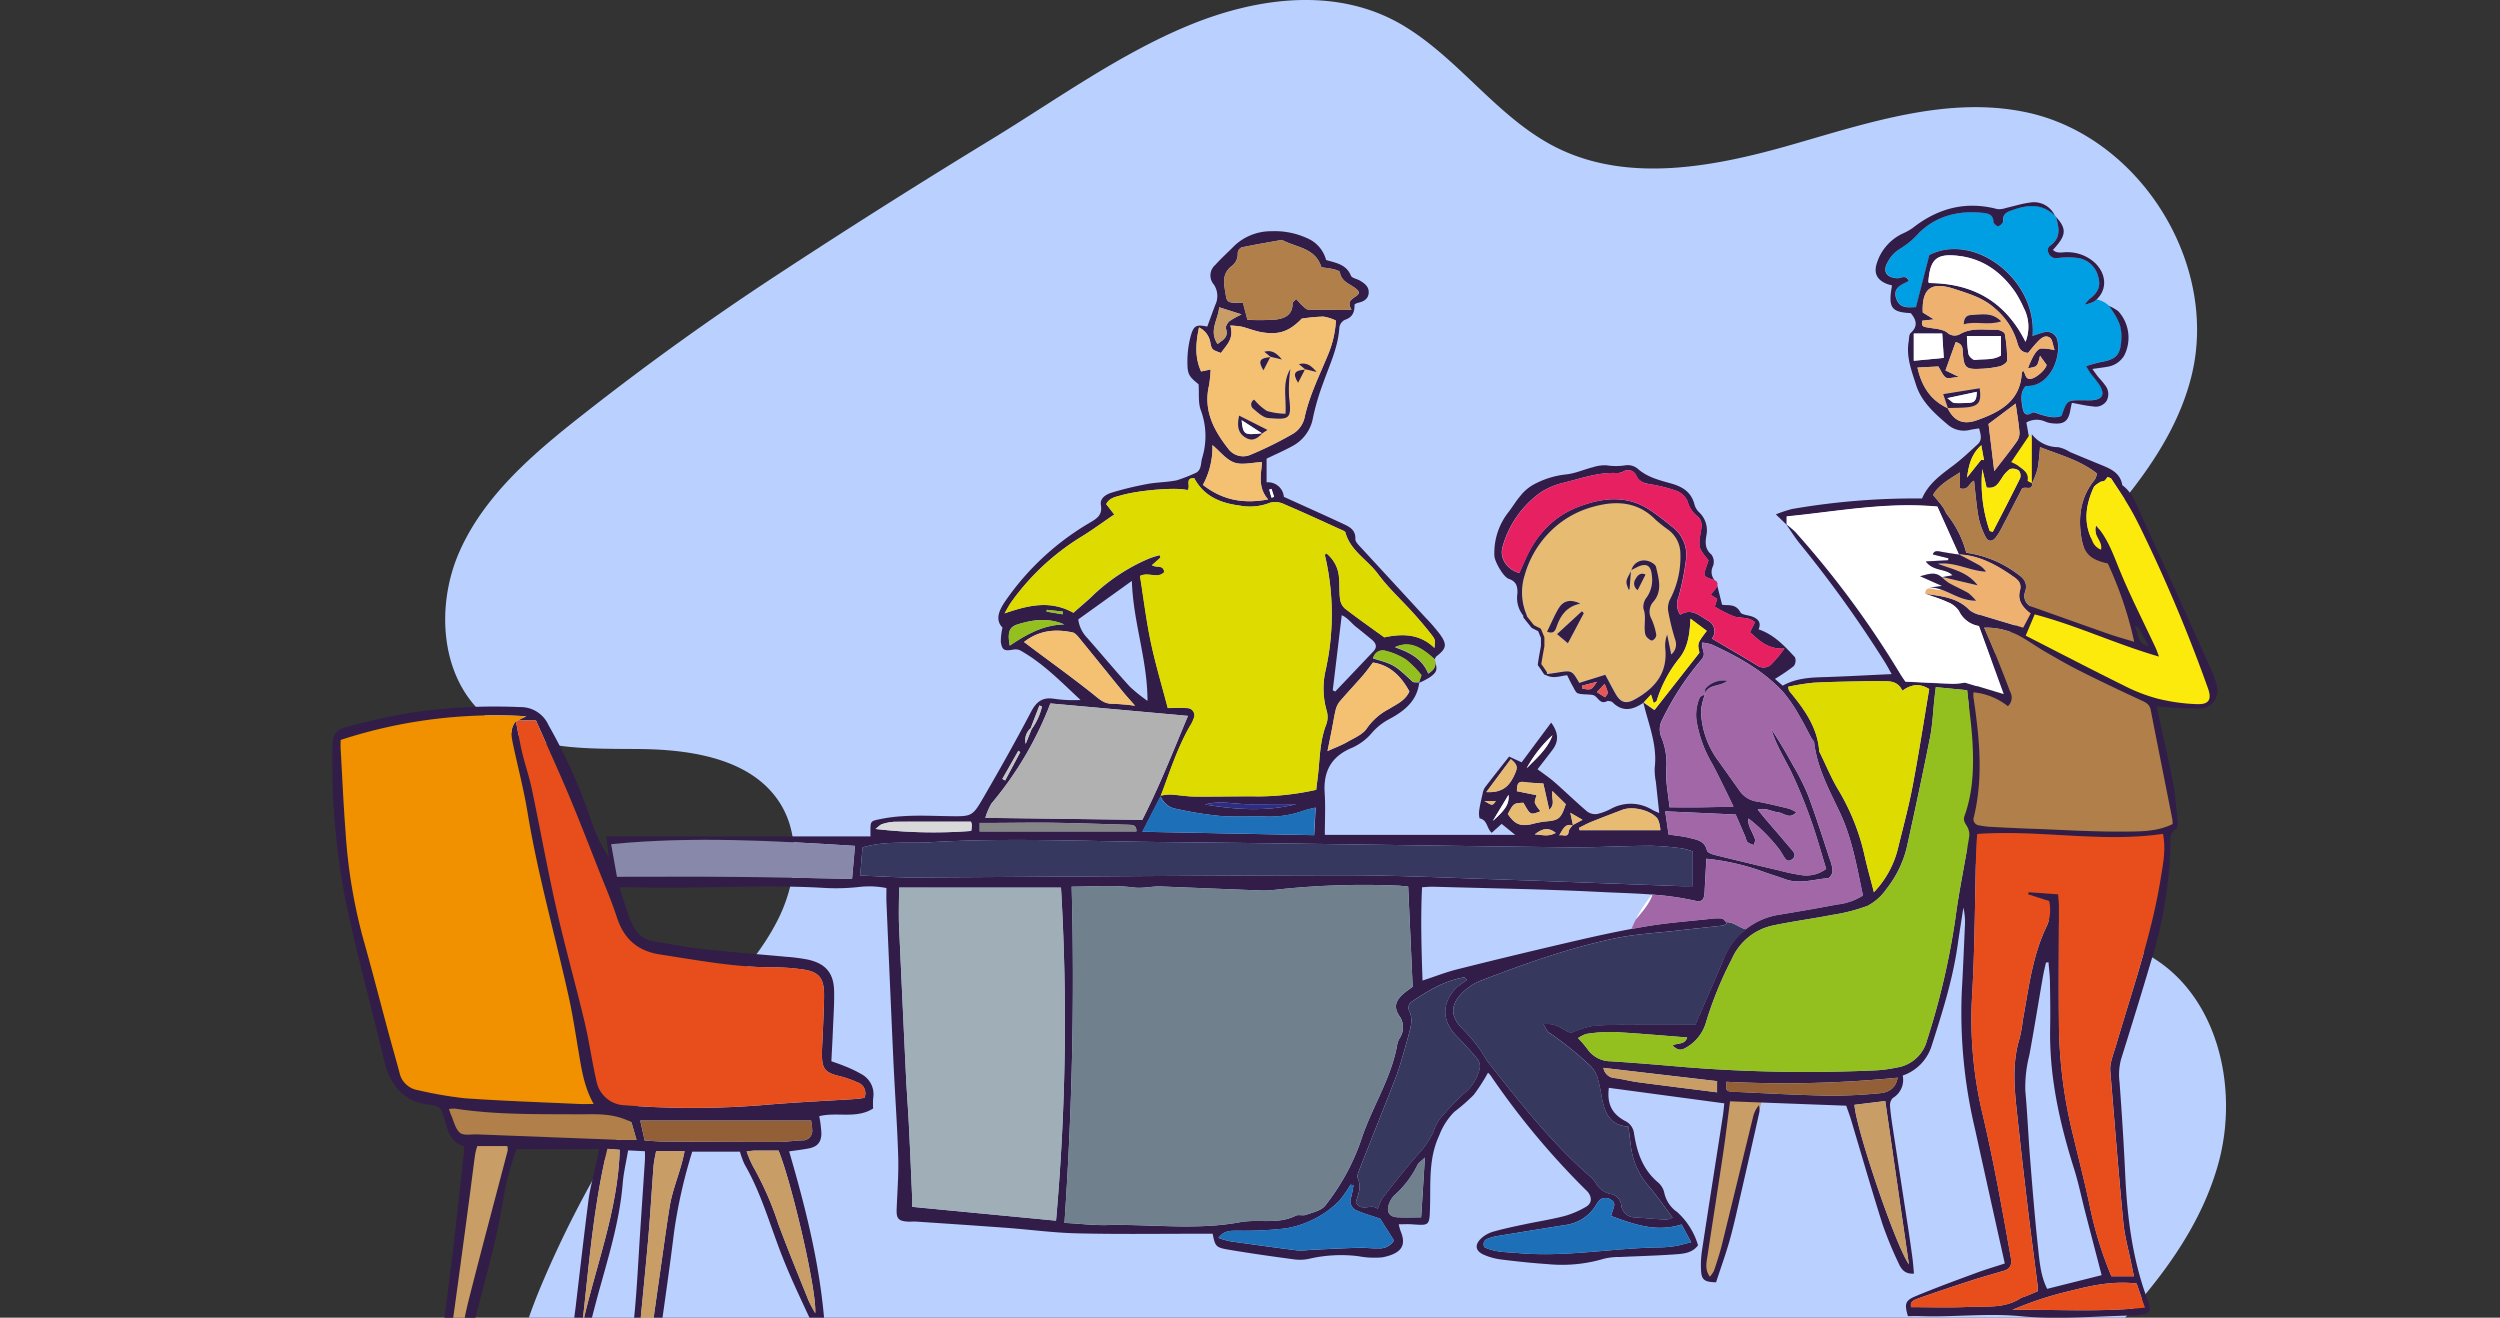 <svg xmlns="http://www.w3.org/2000/svg" xmlns:xlink="http://www.w3.org/1999/xlink" width="505" height="266.173" viewBox="0 0 505 266.173">
  <rect x="0" y="0" width="505" height="266.173" fill="#333333" stroke="none"/>
  <defs>
    <clipPath id="clip-path">
      <rect id="Rectángulo_417799" data-name="Rectángulo 417799" width="505" height="266.173" transform="translate(-8015.953 2135.988)" fill="#fff" stroke="#707070" stroke-width="1" opacity="0.69"/>
    </clipPath>
  </defs>
  <g id="Enmascarar_grupo_1079225" data-name="Enmascarar grupo 1079225" transform="translate(8015.953 -2135.988)" clip-path="url(#clip-path)">
    <path id="Trazado_945828" data-name="Trazado 945828" d="M61.569,121.882c-9.639,7.6-19.338,15.929-24.345,27.139s-3.919,26.072,5.668,33.742c8.309,6.647,20,6.161,30.644,6.258s22.854,2.017,28.459,11.063c4.158,6.711,3.229,15.574-.16,22.705s-8.9,12.986-14,19.009A215.677,215.677,0,0,0,53.677,297.41c-6.173,14.659-10.309,32.775-.765,45.5,10.477,13.969,32.12,13.569,47.98,6.262s28.928-19.781,44.876-26.892c9.488-4.23,21.619-6.069,29.475.728,9.7,8.393,6.94,23.779,10.045,36.225,5.07,20.322,27.41,32.652,48.355,32.487s40.522-10.079,58.324-21.115a409.708,409.708,0,0,0,74.316-59.021c11.117-11.16,21.919-23.547,26.151-38.721s.034-33.755-13.48-41.85c-9-5.39-20.605-5.474-29.071-11.669-11.142-8.153-13.107-24.689-8.425-37.677s14.5-23.344,23.787-33.558,18.6-21.236,21.845-34.655c5.46-22.573-10.492-48.053-33.182-53C338.083,57,321.869,62.48,306.3,66.947s-32.928,7.827-47.438.627c-11.876-5.892-19.649-17.874-31.025-24.684-13.266-7.942-29.476-5.738-43.228-.088-14.081,5.785-26.958,15.12-39.876,23q-22,13.408-43.539,27.544-20.423,13.395-39.625,28.54" transform="translate(-7960.311 2098.269)" fill="#bad1ff"/>
    <g id="Grupo_1143330" data-name="Grupo 1143330" transform="translate(-7948.805 2176.867)">
      <g id="Grupo_1143329" data-name="Grupo 1143329" transform="translate(0 0)">
        <path id="Trazado_945829" data-name="Trazado 945829" d="M791.537,72.951c0,.252-.356,7.894-.356,7.894l-.23.941-1.182-.333s-.3-1.411-.3-1.572.206-1.216-1.32-1.515a19.684,19.684,0,0,1-2.272-.551l2.18-3.132L790.08,71.7Z" transform="translate(-447.664 -24.957)" fill="#fcea0d"/>
        <path id="Trazado_945830" data-name="Trazado 945830" d="M744.469,188.648l-9.053,34.319s-.861,2.237-1.377,2.237-1.469-2.237-1.469-2.237L738,187.26" transform="translate(-455.522 -7.922)" fill="#c99d66"/>
        <path id="Trazado_945831" data-name="Trazado 945831" d="M701.76,104.728c-.057-.08-.1-.161-.161-.241-.023-.023-.046-.034-.069-.057,0,.034.011.069.011.1A1.764,1.764,0,0,1,701.76,104.728Z" transform="translate(-460.098 -20.132)" fill="#fff"/>
        <path id="Trazado_945832" data-name="Trazado 945832" d="M790.392,80.406a.681.681,0,0,0-.092-.046V80.5Z" transform="translate(-447.012 -23.68)" fill="#fff"/>
        <path id="Trazado_945833" data-name="Trazado 945833" d="M682.4,115.522c.023-.011.057-.023.08-.034,0-.023.012-.034.012-.057Z" transform="translate(-462.918 -18.511)" fill="#fff"/>
        <path id="Trazado_945834" data-name="Trazado 945834" d="M721.95,118.92a.73.73,0,0,1,.023.08c.012-.011.023-.011.034-.023Z" transform="translate(-457.088 -17.996)" fill="#fff"/>
        <path id="Trazado_945835" data-name="Trazado 945835" d="M747.06,87.6h0l.092.092Z" transform="translate(-453.386 -22.613)" fill="#fff"/>
        <path id="Trazado_945836" data-name="Trazado 945836" d="M794.594,33.577c-.011-.046-.023-.1-.034-.149a1.629,1.629,0,0,0-.149-.138c.034.069.069.115.1.184A.627.627,0,0,0,794.594,33.577Z" transform="translate(-446.407 -30.619)" fill="#fff"/>
        <path id="Trazado_945837" data-name="Trazado 945837" d="M701.9,107.758c.31.3.631.585.941.884,3.609,1.2,1.023,4.635,1.158,7.645.015.6.84,1.466,1.676,2.085.757-.1,1.423-.184,2.065-.287,2.88-.47,2.9-.47,4.395,2.088,1.687-.528,3.408-1.067,5.255-1.641.7,1.3,1.354,2.593,2.077,3.844,1,1.744,2.088,2.111,3.809,1.17,4.016-2.2,6.7-5.232,6.242-10.2a6.349,6.349,0,0,1,.379-2.937c.252,1.262.516,2.524.815,4.016a2.624,2.624,0,0,0,.849-2.834,47.558,47.558,0,0,1-1.48-6.024,4.032,4.032,0,0,1,.47-2.433,18.292,18.292,0,0,0,2.008-9.053,6.091,6.091,0,0,0-2.341-4.762,31.982,31.982,0,0,1-2.662-2.1c-3.534-3.614-7.837-3.913-12.335-2.7a19.454,19.454,0,0,0-9.478,5.622,20.163,20.163,0,0,0-4.613,8.261,11.6,11.6,0,0,0,.333,7.894,5.371,5.371,0,0,1,.218,1.136c.023.023.046.034.069.057A2.72,2.72,0,0,0,701.9,107.758Zm21.594-8.537c.436-.872,1.113-1.3,1.985-.883-.574,1.147-1.056,2.111-1.583,3.155A1.584,1.584,0,0,1,723.492,99.221Zm-.964-1.538c0-.069.012-.126.012-.2.034-.023.069-.034.1-.057a2.6,2.6,0,0,1,3.155-1.859c.677.126,1.675.7,1.8,1.239.539,2.341,1.32,4.808-.482,6.965a3.016,3.016,0,0,0-.413,3.591,12.961,12.961,0,0,1,.952,3.213,1.377,1.377,0,0,1-.815,1.09c-.333.069-.849-.4-1.17-.746a1.9,1.9,0,0,1-.321-.975c-.206-1.56.3-3.132-.31-4.727a3.2,3.2,0,0,1,.734-2.352,6.1,6.1,0,0,0,.987-4.222c-.149-2.192-1.147-2.731-3.1-1.733-.333.172-.677.344-1.01.516a1.19,1.19,0,0,0-.046.115c-.023.046-.046.08-.08.138-.092,1.193-.172,2.4-.275,3.591,0,.057-.115.1-.172.161C721.415,99.76,721.4,99.715,722.528,97.684Zm-9.512,8.468c-1.044,1.974-2.088,3.947-3.213,6.07-.757-.631-1.457-1.216-2.2-1.847,1.675-1.538,3.35-3.087,5.037-4.624C712.764,105.876,712.89,106.014,713.016,106.152Zm-5.209-.792c1-1.756,2.49-2.146,4.509-1.147-2.742.562-4.027,2.352-4.8,4.67-.241.711-.539,1.549-1.928,1.01C706.361,108.286,706.992,106.771,707.807,105.36Z" transform="translate(-460.236 -23.162)" fill="#e8bb72"/>
        <path id="Trazado_945838" data-name="Trazado 945838" d="M806.707,50.889a9.147,9.147,0,0,1-1.928.643,9.48,9.48,0,0,1,1.021-1.193c1.549-1.136,2.329-2.5,1.7-4.486a4.958,4.958,0,0,0-4.2-3.764,17.977,17.977,0,0,0-4.154.046c-1.549.149-2.318-1.813-1.423-2.444,2.375-1.675,1.847-3.718,1.262-5.852-.034-.034-.057-.069-.092-.1-.034-.069-.069-.115-.1-.184-2.4-2.421-5.244-2.283-8.215-1.274-1.136.39-2.4.677-2.249,2.4.023.31-.6.895-.987.964-.287.046-.952-.551-.964-.884-.034-1.48-1.09-1.7-2.123-1.8-4.911-.5-9.432.585-12.966,4.108a16.044,16.044,0,0,1-3.844,3.178,6.869,6.869,0,0,0-2.421,2.628c-1.1,1.893-.252,3.178,1.928,3.293.746.046,1.7-.861,2.341.551-1.469.757-3.362,1.342-2.524,3.637.711,1.951,2.364,1.687,3.959,1.641.918-3.557,1.813-7.068,2.708-10.533,9.145-4.647,21.732,5,20.849,16.362a20.768,20.768,0,0,1,2.134-.688,2.158,2.158,0,0,1,2.914,1.8c.665,3.282-1.538,9.225-6.414,8.984-1.147,1.216-.929,2.719-.7,4.165.172,1.079.459,2.18,2.031,1.239.3-.184.941.149,1.411.3,1.492.459,2.983.929,4.486.344,1.079-3.19,1.079-3.19,4.383-3.155a16.129,16.129,0,0,0,1.824-.011c2.054-.172,2.57-1.147,1.515-2.972a24.9,24.9,0,0,0-1.744-2.272c-.3-.413-.539-.861-1.021-1.641a30.157,30.157,0,0,1,3.029-.838c3.006-.5,3.913-1.446,4.073-4.418.138-2.5-.31-3.844-2.4-6.793a5.145,5.145,0,0,0-2.673-1.4A2.471,2.471,0,0,1,806.707,50.889Z" transform="translate(-450.81 -30.869)" fill="#009ee2"/>
        <path id="Trazado_945839" data-name="Trazado 945839" d="M719.835,95.69c-.034.023-.069.034-.1.057,0,.069-.011.126-.011.2.023-.046.046-.08.08-.138A.338.338,0,0,1,719.835,95.69Z" transform="translate(-457.417 -21.42)" fill="#fff"/>
        <path id="Trazado_945840" data-name="Trazado 945840" d="M747.162,87.67a.31.31,0,0,1-.092-.08h0l.092.092Z" transform="translate(-453.385 -22.614)" fill="#311d47"/>
        <path id="Trazado_945841" data-name="Trazado 945841" d="M871.774,128.708a14.953,14.953,0,0,0-.987-2.96c-4.7-10.476-9.409-20.952-14.193-31.382-1.033-2.237-1.779-4.716-3.924-6.276-.413-2.582-2.49-3.362-4.532-4.2-2.008-.815-4.016-1.652-6.024-2.49a7.423,7.423,0,0,0-2.364-.987A6.771,6.771,0,0,1,834.4,77.8v9.856c.012.011.034.011.046.023a17.065,17.065,0,0,0,1.113-2.891,42.972,42.972,0,0,0,.482-4.383c4.05,1.595,8.078,2.639,11.509,5.335a4.006,4.006,0,0,1-.436,1.239c-2.754,3.3-3.362,7.171-2.788,11.256.516,3.672,1.8,4.888,5.4,5.691a75.338,75.338,0,0,1,5.336,15.811c-1.939-.585-3.488-1.01-5.014-1.538-5.14-1.8-10.269-3.637-15.41-5.462a2.318,2.318,0,0,1-1.595-3.109c.608-2.031-.482-2.869-1.824-3.809a22.172,22.172,0,0,0-10.074-4.073,20.869,20.869,0,0,0-3.844-7.7c-.367-.47-.539-1.09-.9-1.572-.539-.757-1.17-1.457-1.951-2.421,1.056-1.893,3.121-3.087,5.427-4.544v3.2c1.687.574,1.859-1.147,2.846-1.515.287,2.478.47,4.945.906,7.378a15.53,15.53,0,0,0,1.388,3.9c.5,1.033,1.331,1.1,2.054.229a12.033,12.033,0,0,0,1.354-2.215c1.377-2.616,2.719-5.244,4-7.722.757-.482,2.065.528,2.042-1.044-.012-.011-.034-.011-.046-.023-.011.034-.034.08-.046.115v-.149c-.344-.172-.861-.379-.838-.482.31-1.664-1-2.26-1.962-3.052a8.057,8.057,0,0,0-1.342-.7c1.274-1.893,2.421-3.591,3.546-5.255q-.241-1.429-.482-2.754a4.251,4.251,0,0,1,3.821-.172,4.791,4.791,0,0,0,1.515.356c2.283.241,3.167-.459,3.557-2.742.08-.482.2-.952.287-1.411,1.526.275,2.88.6,4.257.723a2.638,2.638,0,0,0,2.754-1.1,2.852,2.852,0,0,0-.3-3.19c-.436-.643-1-1.193-1.492-1.8-.333-.413-.631-.872-1.067-1.469,1.239-.184,2.18-.287,3.109-.459a4.739,4.739,0,0,0,3.339-2.295,7.936,7.936,0,0,0-1.239-8.938,10.7,10.7,0,0,0-1.847-1.044c2.169,3.029,2.616,4.372,2.478,6.907-.161,2.972-1.056,3.913-4.073,4.418a30.161,30.161,0,0,0-3.029.838c.47.769.711,1.228,1.021,1.641a23.43,23.43,0,0,1,1.744,2.272c1.056,1.824.539,2.8-1.515,2.972-.608.046-1.216.011-1.824.011-3.3-.034-3.3-.034-4.383,3.155-1.5.585-2.995.115-4.486-.344-.47-.149-1.113-.482-1.411-.3-1.572.941-1.859-.161-2.031-1.239-.23-1.446-.448-2.949.7-4.165,4.876.241,7.079-5.714,6.414-8.984a2.151,2.151,0,0,0-2.914-1.8,20.78,20.78,0,0,0-2.134.688c.884-11.359-11.7-21-20.848-16.362-.9,3.465-1.79,6.976-2.708,10.533-1.595.057-3.247.321-3.959-1.641-.838-2.295,1.056-2.88,2.524-3.637-.643-1.4-1.595-.5-2.341-.551-2.192-.115-3.041-1.4-1.928-3.293a6.792,6.792,0,0,1,2.421-2.628,16,16,0,0,0,3.844-3.178c3.534-3.523,8.055-4.624,12.966-4.108,1.033.1,2.088.321,2.123,1.8.012.321.677.929.964.884.39-.057,1.01-.643.987-.964-.149-1.721,1.113-2.008,2.249-2.4,2.972-1.01,5.817-1.147,8.215,1.274a4.611,4.611,0,0,0-5.095-2.662c-1.618.2-3.2.723-4.808,1.079a3.926,3.926,0,0,1-1.71.229c-6.368-1.687-12-.2-17.1,3.8a11.424,11.424,0,0,1-2.008,1.124,9.865,9.865,0,0,0-5.29,6.139c-.574,1.928.1,3.19,1.916,3.982a8.94,8.94,0,0,0,1.193.367c-.815,4.5-.161,5.4,3.786,5.6,1.147,1.365,1.5,2.651-.012,4.016-.367.333-.31,1.136-.413,1.733-.528,3.1.608,5.955,1.5,8.766,1.09,3.419,3.786,5.794,6.437,8.043a4.979,4.979,0,0,0,4.429,1.033c.585-.138,1.182-.2,1.87-.31.287,1.17.711,2.283-.3,3.213-1.595,1.457-3.167,2.96-4.876,4.245-2.5,1.882-5.06,3.672-6.357,6.7-.929,0-1.8-.011-2.662,0A145.469,145.469,0,0,0,785.971,92.9a25.121,25.121,0,0,0-3.282,1.09c.941.906,1.515,1.457,2.077,2h0a.309.309,0,0,1,.092.08V94.434c10.017-.964,19.965-2.949,30.429-1.985,1.434,3.167,2.891,6.4,4.349,9.65,4.245.2,7.745,2.192,11.107,4.544,1,.7,1.606,1.4,1.228,2.811-.5,1.893.516,3.339,2.169,4.567-.574,1.09-1.113,2.123-1.515,2.88-3.029-.906-5.76-1.71-8.468-2.547a5.429,5.429,0,0,1-2.341-1.01c-2.478-2.6-5.817-2.834-9.076-3.316,1.515.551,3.075,1,4.532,1.675a4.935,4.935,0,0,1,2.375,1.813,5.375,5.375,0,0,0,4.039,3.052c1.595,4.383,3.178,8.766,5,13.769-2.972-.895-5.29-1.595-7.814-2.352a15.383,15.383,0,0,1-2.375.241c-3.121-.1-6.253-.275-9.65-.436-.218-.333-.62-.883-.975-1.457a189.616,189.616,0,0,0-21.2-28.731,16.753,16.753,0,0,0-1.813-1.549v.023l-.092-.092c.941,1.331,1.8,2.731,2.834,3.993a237.842,237.842,0,0,1,17.154,23.935c.447.7.826,1.457,1.331,2.341-4.865.218-9.443.482-14.021.62-2.708.08-5.381.264-7.986,1.71-.585-.5-1.136-.987-1.572-1.365a36.653,36.653,0,0,0,3.8-2.582,1.858,1.858,0,0,0,.241-1.79c-2.1-2.272-4.211-4.567-7.343-5.634.585-1.377-.092-2.134-1.32-2.593-.815-.3-2.088-.321-2.375-.872-.941-1.836-2.651-1.274-3.683-1.515-.367-1.446-.688-2.731-1-3.993-.046.769-.9,1.274-1.274,2.008.448.287.849.539,1.274.8-.172.562-.333,1.124-.482,1.583a25.133,25.133,0,0,0,3.913,1.985c1.354.413,2.937.023,4.2,1.159-.356.734-.688,1.4-1,2.031,1.9,1.664,3.557,3.465,6.953,3.293a28.73,28.73,0,0,1-2.662,3.2,2.265,2.265,0,0,1-2.857.2c-2.96-1.813-5.967-3.545-9.133-5.427a2.372,2.372,0,0,0-.826-3.626c-1.71-1.033-3.328-2.582-5.565-1.182a3.794,3.794,0,0,1-.344-3.614,52.049,52.049,0,0,0,1.515-7.642A7.036,7.036,0,0,0,761.6,96.4a50.89,50.89,0,0,0-4.59-3.442c-4.44-2.823-9.133-2.341-13.769-.666-5.358,1.928-8.961,5.771-11.222,10.935-.379.872-.769,1.733-1.159,2.6-2.524-.688-4.108-3.064-3.35-5.4a20.12,20.12,0,0,1,7.665-10.877,14.636,14.636,0,0,1,4.67-1.962c3.557-.872,7.057-2.169,10.832-1.939a3.047,3.047,0,0,0,1.239-.344,1.794,1.794,0,0,1,2.6.929c.574,1.182,1.56,1.446,2.742,1.664a30.731,30.731,0,0,1,5.485,1.388,4.057,4.057,0,0,1,2.111,2.077,5.637,5.637,0,0,0,1.916,2.96c.964.677.987,1.756.8,2.846-.6,3.523-.585,3.523,1.5,6.1-.964,3.132-1.618,3.109,1.262,4.027a2.575,2.575,0,0,1-.333-2.869,2.508,2.508,0,0,0-.333-2.329c-1.3-1.113-1.251-2.4-1.021-3.8a5.011,5.011,0,0,0-1.48-4.762,3.354,3.354,0,0,1-.906-1.526c-.643-2.5-2.341-3.591-4.739-4.268-2.364-.665-4.819-1.251-6.781-3.018a3.208,3.208,0,0,0-2.4-.654,12.266,12.266,0,0,1-3.832.011,7.659,7.659,0,0,0-2.8.39c-1.847.459-3.66,1.3-5.531,1.457a17.692,17.692,0,0,0-6.644,2.157,8.955,8.955,0,0,0-2.467,2.192c-.849.975-1.515,2.123-2.306,3.155a13.337,13.337,0,0,0-2.926,8.927c.046,1.147,1.8,4.268,2.9,4.647,1.595.539,1.824,1.618,1.744,3.041a5.7,5.7,0,0,0,2.031,5.244,5.113,5.113,0,0,0-.218-1.136,11.6,11.6,0,0,1-.333-7.894A20.219,20.219,0,0,1,736.587,98a19.367,19.367,0,0,1,9.478-5.622c4.5-1.216,8.8-.918,12.335,2.7a31.967,31.967,0,0,0,2.662,2.1,6.023,6.023,0,0,1,2.341,4.762,18.32,18.32,0,0,1-2.008,9.053,4.031,4.031,0,0,0-.47,2.433,47.558,47.558,0,0,0,1.48,6.024,2.624,2.624,0,0,1-.849,2.834c-.3-1.492-.562-2.754-.815-4.016a6.2,6.2,0,0,0-.379,2.937c.459,4.968-2.226,8-6.242,10.2-1.721.941-2.811.585-3.809-1.17-.723-1.262-1.377-2.547-2.077-3.844-1.847.574-3.568,1.113-5.255,1.641-1.48-2.559-1.5-2.559-4.395-2.088-.654.1-1.308.2-2.065.287a1.427,1.427,0,0,0,.138.1l-.138-.1c-.275.034-.436-.1-.735-.057,1.7,1.182,3.075.5,4.739.3.379.757.734,1.526,1.159,2.26.3.516.585,1.274,1.033,1.411.952.287,2.019.138,3.006.333,1.01.207,1.342,1.985,2.811,1.274.08-.034.172-.1.241-.092.31.069.711.069.906.264,2.088,2.1,4.177,1.538,6.288.092a.162.162,0,0,0-.023-.069.2.2,0,0,1,.057.046c.436-.482.884-.964,1.446-1.572.229.7.379,1.17.551,1.721.252-.2.551-.3.608-.482a25.636,25.636,0,0,1,4.452-8.445c1.79-2.146,2.226-4.831,2.364-8.124,1.342,1.01,2.318,1.733,3.293,2.467-1.893,2.49-1.893,2.49-1.48,4.406-3.11,3.959-6.093,7.768-9.076,11.566l-2.18-1.515-.012.011c-.011.011-.023.011-.034.023,1.021,4.326,2.857,8.514,2.283,13.138a12.568,12.568,0,0,0,.241,2.834c.207,2,.425,3.982.677,6.288a14.132,14.132,0,0,1-1.354-.6,8.294,8.294,0,0,0-8.227-.333,12.154,12.154,0,0,1-2.9,1.124,2.713,2.713,0,0,1-2.065-.482c-2.249-1.9-4.36-3.97-6.575-5.909-1.044-.918-2.215-1.7-3.465-2.639.9-1.159,1.962-2.513,2.995-3.878,1.308-1.733,1.285-3.465-.241-5.542-2.065,2.777-4.016,5.4-5.967,8.02-.8-.367-1.56-.711-2.536-1.159-1.664,2.123-3.282,4.154-4.854,6.208a3.1,3.1,0,0,0-.47,1.193c-.264,1.147-.539,2.306-.711,3.477-.08.551-.023,1.595.138,1.618,1.538.31,1.388,2.065,2.4,2.9.734-.665,1.354-1.216,2-1.8.906.734,1.733,1.411,2.731,2.214h-38.45c0-2.983.149-5.749-.034-8.491-.287-4.418,1.4-7.4,5.588-9.122a11.213,11.213,0,0,0,3.924-2.949,12,12,0,0,1,3.4-2.742c3.064-1.629,5.714-3.626,6.185-7.412-.023.011-.057.023-.08.034.011-.034.023-.057.034-.092-.459-.034-1.056.069-1.331-.184-3.683-3.4-3.672-3.408-7.94-4.658a1.965,1.965,0,0,1,2.5-1.526,13.8,13.8,0,0,1,4.211,1.824,21.641,21.641,0,0,1,3.052,3.1c-.184.551-.344,1-.493,1.446h.057c0,.023-.011.034-.011.057a14.977,14.977,0,0,0,2.134-1.1c1.538-1.113,1.629-1.595.941-3.637.493,1.274-.023,2.134-1.262,2.9-1.2-3.029-3.8-4.314-6.712-5.324,2.582-1.182,4.808-.482,7.974,2.421,0-.011,0-.011-.011-.023,0,.011,0,.011.011.023h0c.012.011.034.023.046.046.115-.218.172-.5.344-.631,2.042-1.595,2.226-2.364.723-4.475a36.354,36.354,0,0,0-2.9-3.35q-6.54-7.108-13.081-14.2c-.459-.5-1.124-1.136-1.1-1.687.08-1.939-1.308-2.524-2.628-3.144-3.867-1.8-7.757-3.534-11.818-5.381a3.2,3.2,0,0,0-3.488-2.926V82.731c1.8-.861,3.477-1.595,5.072-2.467A8.029,8.029,0,0,0,689.2,74.4a48.719,48.719,0,0,1,2.065-6.988c1.3-3.683,3.029-7.229,3.259-11.233a2.059,2.059,0,0,1,1.124-1.5c1.664-.516,1.962-1.756,1.939-3.109a3.093,3.093,0,0,1,.62-.3c1.09-.229,2.065-.677,2.226-1.893.161-1.32-.78-2.042-1.79-2.628-.6-.344-1.595-.493-1.79-.987-.941-2.318-3.1-2.582-5.014-3.155a6.6,6.6,0,0,0-3.878-4.429,15.576,15.576,0,0,0-7.1-1.388,10.782,10.782,0,0,0-7.573,2.96c-1.262,1.285-2.616,2.49-3.821,3.832a2.806,2.806,0,0,0-.287,4,4.169,4.169,0,0,1,.264,4.119c-.551,1.434-1.067,2.891-1.606,4.349-2.18-.436-2.731-.264-3.339,1.882a19.88,19.88,0,0,0-.677,5.14c-.011,2.651.3,3.041,2.26,4.636.138,1.882-.126,3.752.47,5.29a15.056,15.056,0,0,1,.218,9.707c-.3,1.113-.046,2.5-1.549,3.029a28.374,28.374,0,0,1-3.58,1.377c-1.951.39-3.993.379-5.955.746a67.646,67.646,0,0,0-7.08,1.71c-1.159.344-2.5,1.124-2.26,2.524.39,2.215-1.056,2.857-2.49,3.729A53.5,53.5,0,0,0,627,111.565c-1.342,1.974-2,3.775-.528,5.3a12.128,12.128,0,0,0-.344,2.869c.264,1.7.7,1.882,2.456,1.583a2.319,2.319,0,0,1,1.434.126c4.647,2.6,8.319,6.4,12.22,10.04a28.044,28.044,0,0,1-5.4-.252c-2.352-.367-3.568.665-4.636,2.708-3.029,5.783-6.23,11.463-9.5,17.108-2.318,4.016-2.41,3.97-7.068,3.9-4.613-.069-9.225-.356-13.8.585-2.031.413-2.042.39-2.031,2.547v.952H546.415c.2,1.549.379,2.9.551,4.257a33.528,33.528,0,0,1-3.591-7.458,107.665,107.665,0,0,0-8.606-19.265,6.137,6.137,0,0,0-5.726-3.649,116.574,116.574,0,0,0-21.365,1.021,131.862,131.862,0,0,0-13.482,2.937c-2.547.665-3.052,1.618-3.075,4.177a147.213,147.213,0,0,0,2.455,29.89c2.249,11.245,5.37,22.306,8.032,33.47,1.228,5.129,4.062,8.365,9.523,8.881.08.011.172.046.252.057a2.212,2.212,0,0,1,2.031,1.71,19.145,19.145,0,0,1,.608,2c.562,2.077,1.377,3.947,3.683,4.544,0,.413.023.677,0,.929-.677,6.23-1.331,12.449-2.065,18.668s-1.56,12.426-2.352,18.634c-.229,1.813-.608,3.614-.7,5.427a3.6,3.6,0,0,0,.792,2.352c1.365,1.5,3.35.918,3.9-1.124,2.111-7.894,4.211-15.788,6.207-23.717.849-3.362,1.492-6.793,2.111-10.212a55.222,55.222,0,0,1,2.708-10.35h16.706c-.356,1.629-.654,2.891-.918,4.154-.436,2.042-.987,4.062-1.251,6.127-.929,7.252-1.756,14.515-2.616,21.766-.149,1.2-.356,2.421-.4,3.626-.046,1.32.666,2.169,1.71,2.215,1.239.046,1.251-.929,1.469-1.767.757-2.949,1.515-5.9,2.341-8.824,1.87-6.7,3.832-13.379,4.406-20.367.184-2.214.711-4.395,1.09-6.678,1.262.057,2.272.115,3.4.172,0,.7.023,1.2,0,1.71-.31,4.865-.643,9.719-.964,14.584-.333,5.129-.585,10.258-1.033,15.364-.333,3.809-.906,7.6-1.4,11.394-.241,1.859-.39,3.672,1.388,4.968h3.66c.264-2.146.493-4.291.792-6.425,1.136-8.365,2.387-16.706,3.419-25.082a102.548,102.548,0,0,1,3.695-16.431h9.638a15.746,15.746,0,0,0,.929,2.559c3.431,5.921,5.2,12.518,7.7,18.818,1.916,4.842,4.211,9.546,6.4,14.285.39.861.665,2.077,2.237,1.893-.643-12.863-3.706-25.2-7.332-37.612,1.515-.218,2.708-.356,3.878-.574,1.79-.344,2.593-1.182,2.639-3.006a23.119,23.119,0,0,0-.436-3.523c3.534-.918,7.493.608,10.889-1.56a14.479,14.479,0,0,1,.011-2.123,4.59,4.59,0,0,0-2.41-4.831,23.569,23.569,0,0,0-3.523-1.664c-.769-.333-1.583-.585-2.513-.918.1-2.134.218-4.131.3-6.116.1-2.7.31-5.393.252-8.089-.08-3.649-1.744-5.565-5.358-6.345a37.4,37.4,0,0,0-4.395-.562c-5.542-.516-11.1-.929-16.626-1.538-3.282-.356-6.54-.964-9.787-1.56a5.365,5.365,0,0,1-3.947-2.283c-1.572-2.616-2.18-5.553-3.259-8.651,1.308,0,2.169-.023,3.041,0,12.622.367,25.243-.608,37.876.1a42.287,42.287,0,0,0,7.814-.2,17.787,17.787,0,0,1,5.209.252c0,1.033-.034,1.893,0,2.754q.671,15.92,1.388,31.829c.3,6.517.78,13.035.987,19.552.115,3.557-.172,7.125-.31,10.694-.08,1.962.344,2.455,2.364,2.559.516.023,1.044-.057,1.572-.011,5.989.4,11.979.8,17.968,1.239,4.854.356,9.707,1.021,14.572,1.136,8.353.2,16.718.069,25.082.08h2.272c.493,2.5.631,2.777,3.109,3.2,4.452.757,8.938,1.388,13.413,1.985a8.6,8.6,0,0,0,3.109-.161,28.684,28.684,0,0,1,9.741-.5,17.459,17.459,0,0,0,4.922.241c4.039-.8,4.831-2.524,3.672-5.3a11.924,11.924,0,0,1-.379-1.377c1.01,0,1.87-.057,2.731.011,3.477.252,3.477.264,3.591-3.373.149-4.922-.344-9.879,1.859-14.584a13.611,13.611,0,0,1,3.052-4.773,37.494,37.494,0,0,0,3.924-3.431,36.845,36.845,0,0,0,2.88-4.475,4.887,4.887,0,0,1,.528.574A156.991,156.991,0,0,0,744.251,230.4a4.97,4.97,0,0,1,.539.562c.792,1.09.7,2.237-.448,2.891a18.272,18.272,0,0,1-4.268,1.847c-2.685.7-5.45,1.124-8.17,1.7-2.123.448-4.257.895-6.345,1.492a5.927,5.927,0,0,0-2.444,1.4c-1.331,1.285-1.1,2.513.6,3.259a12.767,12.767,0,0,0,3.5.952c3.109.39,6.23.723,9.351.929a29.594,29.594,0,0,0,11.371-1.079,12.937,12.937,0,0,1,3.35-.356c3.649-.184,7.309-.264,10.958-.528,1.687-.126,3.5-.2,4.727-1.836a14.567,14.567,0,0,0-4.211-6.712,6.352,6.352,0,0,1-2.639-4.039,3.99,3.99,0,0,0-1.434-2.123c-2.937-2.582-4.073-6-4.636-9.673a3.235,3.235,0,0,0-1.859-2.593c-2.7-1.446-3.637-3.568-3.236-6.666,7.711,1.033,15.421,2.077,23.315,3.132-.08.757-.149,1.606-.275,2.455-1.411,9.11-2.857,18.221-4.234,27.331a19.462,19.462,0,0,0-.172,4.165c.126,1.733.757,2.146,3.018,2.2.884-2.708,1.893-5.485,2.7-8.307.849-3.006,1.515-6.07,2.214-9.122q1.962-8.52,3.855-17.039a4.684,4.684,0,0,0-.1-1.308,5.736,5.736,0,0,0-1.239,2.57c-2.088,8.537-4.142,17.073-6.242,25.6-.436,1.767-1.021,3.511-1.595,5.244a5.807,5.807,0,0,1-.849,1.228c-1.056-1.492-.677-2.88-.47-4.234,1.056-6.965,2.157-13.93,3.19-20.894.493-3.339.884-6.689,1.365-10.3,7.871.3,15.639.6,23.465.884.333.975.643,1.79.9,2.6,2.123,7.08,4.165,14.182,6.391,21.227a75.689,75.689,0,0,0,3.27,7.952c.516,1.17,1.228,2.295,3.121,2.134-.1-1.159-.172-2.169-.31-3.178-.264-1.985-.551-3.959-.849-5.944q-1.566-10.189-3.132-20.378c-.218-1.457-.447-2.926-.539-4.395a2.046,2.046,0,0,1,.574-1.583,4.23,4.23,0,0,0,1.985-4.521,9.275,9.275,0,0,0,5.76-5.749c2.146-6.712,4.3-13.425,5.313-20.435.367-2.582.792-5.163,1.182-7.745a12.937,12.937,0,0,1,.31,3.672c-.2,4.44-.379,8.869-.631,13.3a101.968,101.968,0,0,0,2.662,27.721c1.974,8.984,3.97,17.968,6.024,27.194-2.019.666-3.832,1.193-5.611,1.847-4.154,1.538-8.319,3.052-12.4,4.762-2.134.883-2.272,1.549-1.56,4.027.8,0,1.664-.023,2.513,0,6.735.241,13.413-.631,20.217.011,7.665.734,15.467-.023,23.212-.149a4.547,4.547,0,0,0,.78-.1c2.214-.344,2.547-.792,1.733-2.949-3.087-8.17-4.142-16.672-4.555-25.323-.287-6.265-.688-12.518-1.147-18.772a12.076,12.076,0,0,1,.31-4.624c2.019-6.471,4.039-12.954,5.955-19.46a86.765,86.765,0,0,0,4.016-23.6c.011-1.262-.367-2.6,1.17-3.442.31-.161.31-1.124.252-1.7-.241-2.513-.4-5.049-.884-7.516-1.01-5.175-2.191-10.327-3.339-15.593.436.057.929.149,1.434.172,2.513.126,5.037.413,7.539.31A3.616,3.616,0,0,0,871.774,128.708Zm-40-43.556a1.642,1.642,0,0,1,.241,1.56c-1.778,3.637-3.66,7.217-5.508,10.82-.206-.057-.413-.126-.62-.184A29.543,29.543,0,0,1,824.4,84.831c.3,1.274.585,2.547.861,3.729,1.824.321,2.352-.849,3.041-1.836a6.162,6.162,0,0,1,1.664-1.882A2.04,2.04,0,0,1,831.776,85.152Zm-.413-5.875c-1.446,2.019-3.006,3.959-4.555,5.978-.379-3.144-.757-6.242-1.159-9.535,1.652-1.239,3.488-2.616,5.485-4.119.287,2.1.608,3.936.769,5.794A2.988,2.988,0,0,1,831.362,79.277ZM819.751,41.791c4.877.62,8.514,3.293,11.268,7.252a22.718,22.718,0,0,1,1.733,3.213,8.254,8.254,0,0,1,.379,6.884c-4.154-8.33-10.831-11.83-19.506-11.876-.057-.149-.126-.229-.115-.3C813.853,42.376,815.2,41.218,819.751,41.791Zm-9.2,21.17V57.453H816.3c.1,1.675.2,3.167.31,4.922C814.5,62.582,812.66,62.754,810.548,62.961Zm12.759,12.013c-2.869,1.021-4.716.069-5.921-2.444-3.35-1.572-5.209-4.245-6.1-8.2,1.71-.092,3.052-.161,4.222-.218.551.861.872,1.79,1.515,2.226.459.31,1.365-.023,2.651-.115-1.2-.574-1.8-.861-2.731-1.308q1.05-2.926,2.065-5.726c1.515.356,1.388,1.354,1.457,2.306.23,2.88.62,3.236,3.568,3.087a20.745,20.745,0,0,0,3.867-.5c.585-.138,1.492-.757,1.492-1.159a27.161,27.161,0,0,0-.459-5.37c-.069-.4-1.113-.884-1.7-.872-2.467.08-5-.482-7.366.906a2.211,2.211,0,0,1-2.582-.333c-1-.746-2.57-.757-3.9-1.01-.734-.138-1.434-.149-1.1-1.388.585-.057,1.228-.138,2.341-.252-.987-.608-1.641-1.01-2.272-1.4-.218-5.462,2.283-6.1,6.437-4.739,2.891.952,5.806,1.79,8.147,3.924A14.182,14.182,0,0,1,831.374,59c.31,1.1.6,2.237,2.26,2.364.516-.62,1.09-1.354,1.721-2.031.711-.769,1.618-1.721,2.639-1.067.585.367.643,1.549,1,2.536a11.584,11.584,0,0,0-2.754-.333c-.884.149-1.767,1.7-2.628,3.993,1.9-.31,1.9-.31,2.432-2.524l1.331,1.847c-.115.849-1.847,2.433-2.914,2.754-1.446.436-1.274-1-1.847-1.595-.1.207-.252.356-.252.516C832.039,71.211,827.84,73.357,823.308,74.974Zm-2.019-17h6.873v3.913c-1.595,1.021-3.488.654-5.232.918-.39.057-1.2-.7-1.331-1.2A24.51,24.51,0,0,1,821.288,57.97Zm2.9,22.042c.229,1.274.379,2.146.539,3.018-.184-.023-.367-.057-.562-.08-.952,1.2-1.916,2.4-2.869,3.6C821.655,84.223,822.023,81.974,824.191,80.012Zm-80.606,49.167c-.023-.2-.046-.39-.08-.585.941-.241,1.882-.493,3.041-.792C745.433,129.5,745.433,129.5,743.586,129.178Zm4.613,1.756c-.516-.321-1.044-.654-1.664-1.044.6-.631.987-1.056,1.549-1.664a7.779,7.779,0,0,1,.654,1.733C748.772,130.268,748.393,130.612,748.2,130.934ZM790.251,128c3.821-.207,7.653-.241,11.474-.333.952-.023,1.916.046,2.869.023,1.515-.034,2.88.229,3.649,1.916,1.733-1.228,3.4-1.595,5.427-.333-1.1,6.494-2.111,13.1-3.362,19.655-.792,4.177-1.928,8.3-2.926,12.438a19.521,19.521,0,0,1-4.888,8.95c-.7-2.742-1.354-5.026-1.87-7.343a44.574,44.574,0,0,0-5.278-13.276c-1.434-2.375-2.49-4.968-3.718-7.47a1.388,1.388,0,0,1-.184-.482c-.379-4.854-3.1-8.525-6.058-12.094-.1-.115-.092-.321-.218-.838A44.534,44.534,0,0,1,790.251,128Zm-44.864,28.112c2.088-.838,4.188-1.641,6.3-2.444s5.84.1,7.148,1.859a6.366,6.366,0,0,1,.528,2.26H743.046l-.1-.482C743.746,156.9,744.549,156.452,745.387,156.108Zm-4.222-1.847c1.044.6,1.629.941,2.467,1.423-.815.436-1.377.734-1.928,1.033.012.034.012.08.023.115-.046-.011-.08-.011-.126-.023-.264.39-.677.757-.723,1.159-.161,1.423-1.033.665-1.939.861.757-1.251,1.17-2.41,2.662-2.019.011-.023.023-.034.034-.057a.251.251,0,0,0,.057-.034C741.555,156.062,741.405,155.373,741.164,154.26ZM737.573,138.6c-1,2.765-3.236,4.636-5.232,6.689A25.954,25.954,0,0,1,737.573,138.6Zm-8.422,4.831c.975.849,1.5,1.365.987,2.593-1,2.4-2.226,4.268-5.944,4.062C726.042,147.617,727.556,145.575,729.151,143.429Zm-5.324,8.456h2.295C725.445,152.872,725.445,152.872,723.827,151.885Zm1.675,4.039c1.01-1.675,2.019-3.35,3.2-5.3C728.83,152.448,728.21,153.515,725.5,155.924Zm3.041-1.411c1.182-2.18,1.182-2.18,3.155-2.272,1.423,2.524,1.423,2.524,3.454,1.7a6.208,6.208,0,0,1-1.124-1.629c-.138-.47.2-1.067.321-1.606-1.4-.275-2.7-.539-3.97-.8.034-1.251.1-2.054,1.446-1.859,1.193.184,2.409.2,3.89.3.379,1.652.757,3.35,1.2,5.313,1.331-1.193.333-2.352.643-3.786,1.021,1.01,1.882,1.847,2.7,2.651-1.021,3.029-1.4,3.282-4.429,3.523a21.947,21.947,0,0,0-2.524.528C731.021,157.049,729.931,156.578,728.543,154.513Zm9.684,3.821c-1.618.872-2.949.333-4.257.3C735.209,157.714,736.494,156.934,738.227,158.334ZM708.67,129.752c-.849,1.87-2.593,2.582-4.108,3.534a12.387,12.387,0,0,0-4.44,3.855c-.792,1.274-2.57,1.985-3.981,2.811-1.1.643-2.306,1.079-4.016,1.859.367-1.813.62-3.064.872-4.314s.436-2.536.734-3.786a4.5,4.5,0,0,1,.8-1.836c1.515-1.79,3.132-3.488,4.67-5.255.723-.826,1.354-1.733,2.111-2.708C704.746,124.439,706.983,126.677,708.67,129.752Zm-7.217-8.17c-2.57,2.742-5.175,5.462-7.768,8.193-.172-.092-.333-.172-.5-.264.6-4.968,1.193-9.937,1.813-15.157,1.2.516,1.939,1.606,2.9,2.364,1.09.861,2.169,1.744,3.236,2.628C701.889,119.987,702.221,120.756,701.453,121.582ZM680.811,88.835c.172.539.344,1.079.528,1.618-.172.057-.356.1-.528.161-.149-.551-.31-1.09-.459-1.641C680.5,88.927,680.65,88.881,680.811,88.835ZM672.676,43.9a3.052,3.052,0,0,0,1.308-2.708,1.418,1.418,0,0,1,.792-1.136c2.708-.574,5.427-1.021,8.147-1.515,2.868,1.56,6.781,1.583,7.963,5.531.861.126,1.641.2,2.387.379.493.115,1.32.344,1.354.62.321,2.2,2.547,2.433,3.695,3.764.057.057.069.161.161.4-.424,1.113-2.868,1.159-1.5,3.431-3.247,0-5.989.034-8.732-.034-.4-.011-.838-.482-1.193-.8-.425-.379-.78-.826-1.274-1.354-.344.413-.734.677-.723.918.034,2.295-1.606,3.018-3.362,3.236a45.542,45.542,0,0,1-5.749.057c-.367-1.388-.654-2.455-.918-3.477-2.788.126-3.236.034-3.442-1.423C671.287,47.746,670.6,45.566,672.676,43.9Zm-2.444,8.25c1.56.493,2.823.895,4.544,1.446a15.281,15.281,0,0,0-2.49,1.388c-.379.344-.8,1.09-.677,1.48.585,1.71-.562,2.26-1.7,3.109C668.086,56.822,670.094,54.6,670.231,52.152Zm-3.637,12.966c-1.308-2.846-1.079-5.749-.425-8.892a4.147,4.147,0,0,1,2.318,3.213c.287,1.3.333,1.285,2.123,1.951,1.044-1.56,2.719-2.857,1.882-5.553a19.039,19.039,0,0,1,2.318.241c1.342.333,2.65.884,4,1.113,3.545.6,5.588-.149,8.124-2.742a36.077,36.077,0,0,1,4.36-.413,9.213,9.213,0,0,1,2.536.8,20.97,20.97,0,0,1-1.675,7.08c-1.721,4.165-3.741,8.193-4.693,12.667a5.167,5.167,0,0,1-2.191,3.052A73.932,73.932,0,0,1,676.68,81.9a3.734,3.734,0,0,1-4.658-1.262c-2.926-3.741-4.98-7.722-3.821-12.7a25.6,25.6,0,0,0,.333-3.224C667.765,64.877,667.306,64.969,666.594,65.118ZM668.889,80c1.538,1.285,2.788,2.949,4.417,3.523,1.572.551,3.546-.011,5.588-.092-.172,2.444-.918,5.072,1.239,7.538-5.072.941-9.283.1-13.172-2.937A15.955,15.955,0,0,0,668.889,80Zm-42.007,33.986c.459-.769.861-1.583,1.377-2.306A48.749,48.749,0,0,1,642.51,98.439c2.192-1.342,4.245-2.88,6.54-4.429-.677-.861-1.124-1.446-1.629-2.088.608-1.262,1.859-1.457,2.995-1.778,3.683-1.067,11.371-1.675,13.4-1.056.8-.6-.654-2.547,1.4-2.4,1.951,3.672,5.358,5.037,9.156,5.519a11.036,11.036,0,0,0,6.15-.574,4.164,4.164,0,0,1,2.926.333c3.844,1.629,7.63,3.4,11.428,5.117.31.138.792.31.861.551,1.01,3.718,4.463,5.519,6.575,8.376s4.785,5.29,7.171,7.94c1.274,1.423,2.524,2.88,3.695,4.395.769,1,.7,1.044.551,2.628-2.96-2.9-6.483-2.914-10.132-2.146-2.674-1.939-5.381-3.832-7.975-5.84a3.113,3.113,0,0,1-.964-1.939c-.184-1.377-.069-2.788-.2-4.165a6.781,6.781,0,0,0-2.57-5.026c-.1.126-.31.275-.287.367a51.964,51.964,0,0,1,.08,23.545,16.238,16.238,0,0,0,.241,7.745,4.514,4.514,0,0,1,.012,2.754c-1.17,2.891-1.32,5.921-1.583,8.95-.126,1.457-.333,2.914-.5,4.406a55.194,55.194,0,0,1-11.509,1.331c-4.349-.046-8.709.069-13.058.034-1.641-.011-3.27-.321-4.911-.413a10.036,10.036,0,0,0-1.916.229.162.162,0,0,0-.023.069.087.087,0,0,0-.023.057,4.129,4.129,0,0,0,3.259,2.559,72.63,72.63,0,0,0,8.72,1.411c3.029.252,6.093.046,9.133.126a20.361,20.361,0,0,0,7.94-1.239,20.5,20.5,0,0,1,2.272-.562c-.1,1.9-.184,3.58-.3,5.565-11.612-.229-22.983-.459-34.7-.688,1.285-2.5,2.49-4.831,3.683-7.16-.011-.034-.034-.069-.046-.1.034,0,.069-.011.1-.011,1.8-4.762,3.316-9.627,5.886-14.056a7.121,7.121,0,0,0,.792-1.629,1.453,1.453,0,0,0-1.388-2.008c-1.2-.115-2.421-.023-3.89-.023-1.182-4.544-2.5-8.927-3.442-13.4-.918-4.395-1.457-8.869-2.157-13.264,1.721-.883,3.557.643,4.9-.792-.207-1.56-1.56-.792-2.49-1.388.608-.539,1.182-1.044,1.744-1.549-.069-.161-.126-.321-.2-.482a17.965,17.965,0,0,0-2.226.711,37.943,37.943,0,0,0-11.084,7.252c-1.285,1.274-2.708,2.421-4.108,3.672C636.073,111.233,631.61,112.369,626.882,113.986Zm58.954,38.542c-6.162,1.538-12.3,1.1-18.462.069,3.029-.861,6.081-.034,9.122-.057C679.617,152.5,682.727,152.528,685.836,152.528Zm-30.074-20.871a30.926,30.926,0,0,1-3.58-2.88c-2.926-3.213-5.714-6.563-8.583-9.822a6.577,6.577,0,0,1-1.824-3.752c3.649-2.616,7.011-5.037,10.832-7.779C652.848,115.742,655.751,123.234,655.763,131.656Zm-17.085-18.026-.069.551c-1.079-.184-2.146-.356-3.224-.539l.034-.379C636.509,113.39,637.588,113.5,638.678,113.631Zm-10.74,6.873c-.482-2.616-.149-3.741,1.549-4.28,3.087-.975,6.242-1.4,9.455,0C634.788,116.281,631.323,118.209,627.938,120.5Zm4.636.585c-.539-.4-1.079-.815-1.756-1.32,3.064-2.4,6.357-2.651,9.787-1.939.574.115,1.09.792,1.515,1.308,2.914,3.568,5.806,7.16,8.709,10.728.654.8,1.354,1.549,2.421,2.777a45.244,45.244,0,0,0-4.6-.4c-1.641.023-2.6-.918-3.786-1.87C640.846,127.159,636.681,124.164,632.574,121.089Zm-.413,16.11c.585-1.538,1.182-3.075,1.767-4.613.172.069.344.149.516.218a12.509,12.509,0,0,1-2.088,4.567c-.4.987-.792,1.985-1.193,2.972A3.141,3.141,0,0,1,632.16,137.2Zm-2.478,4.532c.126.092.252.2.379.287-1.021,1.9-2.031,3.821-3.052,5.726-.2-.1-.379-.207-.574-.31Q628.07,144.594,629.682,141.731Zm-5.439,10.648a70.285,70.285,0,0,0,11.9-20.206c9.11.826,18.3,1.652,27.8,2.513-2.926,6.942-5.634,13.953-9.237,21.009-10.212-.138-20.711-.275-31.7-.413A12.663,12.663,0,0,1,624.243,152.379Zm-2.375,3.936h2.651c4.085-.011,8.158-.092,12.243-.034,5.129.08,10.258.264,15.387.413.723.023,1.411.138,1.377,1.331H621.857C621.868,157.485,621.868,156.991,621.868,156.314Zm-19.724.252a9.793,9.793,0,0,1,2.547-.482c5.106-.046,10.223-.023,15.41-.023a2.587,2.587,0,0,1,.184.631,8.955,8.955,0,0,1-.126,1.239,99.579,99.579,0,0,1-19.334-.4C601.444,157.06,601.754,156.67,602.144,156.567ZM526.53,222.508c-2.6,9.982-5.29,19.953-7.814,29.947-1,3.947-1.652,7.986-2.478,11.979-.138.654-.356,1.285-.551,2-1.779-.218-1.423-1.411-1.3-2.352.436-3.27.975-6.529,1.423-9.8q1.549-11.222,3.029-22.443c.379-2.834.723-5.68,1.113-8.525a15.237,15.237,0,0,1,.459-1.721h6.058A3.993,3.993,0,0,1,526.53,222.508Zm14.985,35.707c1.388-11.968,2.226-23.992,5.14-36.086.872.069,1.618.138,2.5.218C548.79,234.878,544.085,246.317,541.515,258.216Zm7.8-37.876q-14.492-.551-28.961-1.113c-1.193-.046-2.754.3-3.488-.321-.952-.8-1.251-2.4-1.813-3.649-.138-.31-.229-.631-.413-1.159a7.922,7.922,0,0,1,1.319-.057c8.124,1.239,16.316,1.09,24.5,1.136,3.637.023,7.32-.379,11.061,1.618.275.964.631,2.192,1.033,3.546C551.383,220.34,550.35,220.374,549.317,220.34Zm9.914,13.551c-.62,3.867-1.147,7.734-1.7,11.612s-1.113,7.745-1.641,11.623-1.021,7.734-1.538,11.692c-1.1.31-1.813.08-1.951-1.033a9.712,9.712,0,0,1,.08-2.077c.8-8.4,1.652-16.787,2.41-25.2.436-4.934.711-9.891,1.09-14.836.08-1.01.344-2.008.528-3.064h5.749C561.526,226.547,559.839,230.093,559.231,233.891Zm29.42,21.445a28.2,28.2,0,0,1-1.331-2.5c-2.077-5.163-4.188-10.3-6.127-15.524a63.815,63.815,0,0,0-5.14-11.681,20.838,20.838,0,0,1-1.262-2.972c.723-.069,1.136-.138,1.549-.149,1.652-.011,3.293,0,4.9,0C583.854,228.877,588.972,250.677,588.651,255.336Zm-2.685-34.9c-1.56.057-3.132.31-4.693.321-7.757.011-15.5-.034-23.258-.08-1.2-.011-2.41-.126-3.821-.2-.3-1.354-.562-2.559-.9-4.039h34.514a12.023,12.023,0,0,1,.218,1.859A1.908,1.908,0,0,1,585.966,220.432ZM557.292,182.9c7.653,1.17,15.272,2.639,23.063,2.582a43.55,43.55,0,0,1,5.462.39c3.465.425,4.59,1.641,4.613,5.083.012,2.6-.161,5.221-.252,7.825-.057,1.56-.2,3.132-.172,4.693.046,2.547.792,3.3,3.27,3.924a20.3,20.3,0,0,1,3.924,1.342,2.277,2.277,0,0,1,1.365,3.121c-.5.069-1.09.172-1.664.218-6.253.4-12.518.677-18.76,1.228a175.64,175.64,0,0,1-27.905.046,5.987,5.987,0,0,1-5.76-4.808c-.918-3.982-1.469-8.043-2.41-12.013-1.836-7.7-3.993-15.318-5.737-23.04-1.8-7.975-3.247-16.029-4.922-24.027-.516-2.467-1.354-4.854-1.951-7.309-.5-2.088-.849-4.211-1.274-6.322-.023.011-.034.011-.057.023-1.113,1.342-.872,2.88-.551,4.383.987,4.681,2.214,9.317,2.983,14.021,2.077,12.633,5.611,24.922,8.353,37.394.78,3.557,1.32,7.183,1.928,10.774s1.113,7.183,3.064,10.648c-1.216,0-2.146.034-3.087-.011-7.653-.356-15.307-.608-22.937-1.147a81.448,81.448,0,0,1-9.478-1.641,4.531,4.531,0,0,1-3.729-3.568c-.711-2.685-1.492-5.358-2.214-8.043-1.721-6.38-3.35-12.782-5.152-19.127a108.5,108.5,0,0,1-3.511-21.33c-.436-5.634-.677-11.291-1-16.936-.034-.516,0-1.033,0-1.733a100.4,100.4,0,0,1,37.5-4.773c-.861.413-1.492.734-2.123,1.033v.011a2.365,2.365,0,0,1,.654-.2c1.033-.023,2.077-.011,3.408-.011,2.169,4.911,4.406,9.8,6.494,14.744,2.123,5.049,4.1,10.155,6.1,15.249,1.285,3.236,2.662,6.437,3.741,9.742C549.983,179.733,552.748,182.211,557.292,182.9Zm38.794-15.284c-8-.149-15.869-.344-23.751-.413-7.814-.069-15.616-.011-23.74-.011-.379-2.157-.792-4.429-1.17-6.586,16.511-1.629,32.782-.688,49.247.344C596.476,163.21,596.292,165.322,596.086,167.616Zm1.629-.665c.184-2.134.333-3.982.482-5.68,4.578-1.388,9.053-.78,13.459-1.044,15.754-.952,31.508-.2,47.262-.046,27.251.252,54.491.746,81.742,1.056,5.565.069,11.141-.287,16.706-.31a56.125,56.125,0,0,1,6.494.551,12.257,12.257,0,0,1,2.077.62v6.988c-.895,0-1.641.023-2.387,0-13.218-.482-26.436-1.01-39.655-1.457-9.569-.321-19.139-.757-28.708-.746-28.811.046-57.634.31-86.446.448C605.185,167.352,601.639,167.089,597.715,166.951Zm10.51,66.917c0-.608.023-1.193,0-1.767-.206-4.865-.413-9.73-.654-14.6-.161-3.3-.425-6.6-.585-9.9q-.723-15.111-1.4-30.234c-.115-2.582-.011-5.186-.011-7.986h32.713a456.563,456.563,0,0,1-1,67.273C627.433,235.715,617.944,234.809,608.225,233.868Zm39.448,3.683c-2.765.069-5.542-.275-8.686-.447,1.537-22.524,2.065-45,1.457-67.915,4.177,0,8.388-.367,12.5.161,1.951.252,3.672-.264,5.5-.2,6.609.264,13.218.539,19.827.792a18.252,18.252,0,0,0,2.857-.069,162.385,162.385,0,0,1,25.105-.895c.757.023,1.515.138,2.192.2.3,6.747.6,13.321.906,20.24-.379.287-1.182.8-1.893,1.423-1.572,1.377-1.951,2.651-.861,4.372a3.932,3.932,0,0,1,.115,4.6,3.577,3.577,0,0,0-.47,1.216c-1.136,6.609-4.831,12.254-7.011,18.462a46.2,46.2,0,0,1-2.788,6.735,46.907,46.907,0,0,1-4.773,7.412c-.826,1.01-2.524,1.354-3.89,1.847-.62.229-1.492-.115-2.054.172-3.6,1.813-7.527.62-11.233,1.308C665.562,238.63,656.6,237.333,647.673,237.551Zm54.7,4.7c-1.3.057-2.6-.161-3.9-.115-3.27.1-6.54.275-9.81.425a16.331,16.331,0,0,1-2.582.115c-4.567-.574-9.122-1.216-13.677-1.859a17.167,17.167,0,0,1-2.306-.677c1.147-1.538,2.432-1.423,3.695-1.457a72.333,72.333,0,0,0,9.868-.459,19.969,19.969,0,0,0,10.74-5.473,22.057,22.057,0,0,0,2.364-3.362c.2.034.4.08.6.115a19.986,19.986,0,0,1-.447,2.364,2.06,2.06,0,0,0,1.216,2.777c1.308.585,2.719.964,4.635,1.618.723,1.147,1.79,2.823,2.788,4.406A3.443,3.443,0,0,1,702.37,242.255Zm8.674-6.265c-1.7,0-3.247.057-4.785-.011s-2.226-.964-1.8-2.421a4.9,4.9,0,0,1,1.147-2,19.763,19.763,0,0,0,4.7-6.162c.172-.413.666-.688,1.492-1.492C711.527,228.268,711.3,232.021,711.045,235.991Zm11.83-30.085a9.217,9.217,0,0,1-3.316,5.163,57.736,57.736,0,0,0-4.808,5.095,10.605,10.605,0,0,0-1.251,2.559,16.822,16.822,0,0,1-3.018,4.463c-2.547,2.811-4.854,5.84-7.206,8.835a10.979,10.979,0,0,0-1.021,2.26c-1.3-1.216-3.3.826-4.417-1.388.482-1.469,1.193-3.064.379-4.831-.2-.436.138-1.17.344-1.71,2.409-6.15,4.865-12.277,7.275-18.427.5-1.285.9-2.628,1.3-3.959.47-1.572.929-3.155,1.342-4.75s.975-3.167.184-4.831a1.53,1.53,0,0,1,.608-2.054c3.247-2.18,6.575-4.177,10.51-4.831.172.2.344.39.516.574a13.944,13.944,0,0,0-2.272,1.664c-2.914,3.144-2.777,6.609.229,9.7,1.457,1.492,2.88,3.018,4.211,4.624A2.52,2.52,0,0,1,722.875,205.905Zm40.768,31.519c.711,1.308,1.228,2.272,1.939,3.591-1.251.31-2.215.608-3.2.769a21.9,21.9,0,0,1-3.121.275c-9.547.126-19.024,2.008-28.616,1.147-2.318-.207-4.693-.126-6.816-1.182a1.153,1.153,0,0,1,.7-1.733,9.169,9.169,0,0,1,2-.539q7.057-1.17,14.136-2.295a8.558,8.558,0,0,0,5.5-3.637,9.354,9.354,0,0,1,.872-1.285,1.9,1.9,0,0,1,2.41-.057c.792.436.665,1.113.4,1.813-.172.47-.3.952-.436,1.423C754.05,237.413,758.548,239.054,763.642,237.425Zm-10.74-19.77c.2,1.492.344,2.777.516,4.05a15.05,15.05,0,0,0,3.568,7.975c1.7,1.962,3.155,4.119,4.854,6.368a4.3,4.3,0,0,1-1.32.4c-2.088-.115-4.165-.3-6.242-.459a2.734,2.734,0,0,1-2.811-2.41,2.623,2.623,0,0,0-2.146-2.318,4.407,4.407,0,0,1-3.006-2.226,7.489,7.489,0,0,0-1.606-1.7c-7.607-6.735-13.826-14.7-20.091-22.627-.746-.952-1.251-2.088-2-3.041a34.166,34.166,0,0,0-3.19-3.729c-2.364-2.283-2.616-4.658-.321-7.045a10.989,10.989,0,0,1,3.8-2.651c8.927-3.442,17.957-6.666,27.343-8.629,4.073-.849,8.273-1.067,12.415-1.538,3.11-.356,6.219-.677,9.328-1.033.218-.023.424-.229.861-.493-.436-.39-.746-.884-1.113-.929a10.041,10.041,0,0,0-2.341.08c-4.234.459-8.5.769-12.7,1.469-4.8.792-9.558,1.824-14.308,2.926q-12.082,2.788-24.1,5.806c-2.249.562-4.406,1.423-6.976,2.26-.218-6.357-.4-12.472-.1-18.852.826-.034,1.572-.126,2.318-.1,11.141.321,22.294.482,33.413,1.044,3.591.184,7.194.264,10.786.539a5.871,5.871,0,0,0,.3-1.8,5.81,5.81,0,0,1-.3,1.8,58.671,58.671,0,0,1,8.686,1.251c1.331.31,1.779-.2,1.859-1.7.115-2.237.241-4.486.367-6.8a47.773,47.773,0,0,1,11.864,2.765c1.32.459,2.651.861,3.947,1.342,2.949,1.1,5.852.069,8.766-.184.356-.034.872-.849.9-1.32a6.709,6.709,0,0,0-.47-2.283c-1.446-4.372-2.834-8.778-4.44-13.092a46.569,46.569,0,0,0-3.041-6.047c-1.365-2.5-2.811-4.945-4.395-7.343.918,3.178,2.708,5.932,4.131,8.881a99.306,99.306,0,0,1,3.924,9.65c1.136,3.178,2.019,6.448,3.018,9.684a6.68,6.68,0,0,1-5.163,1.239,44.2,44.2,0,0,1-4.337-.918c-4.314-1.021-8.617-2.042-12.92-3.109-.62-.149-1.572-.5-1.664-.918-.448-2-2.1-2.18-3.568-2.559-1.331-.344-2.731-.447-4.188-.677-.207-1.446-.413-2.88-.677-4.681,4.762.218,9.409.425,14.239.643.62,1.434,1.274,2.926,1.916,4.429.172.4.218.906.5,1.182a3.858,3.858,0,0,0,1.251.539c.092-.39.344-.838.229-1.17-.31-.895-.792-1.733-1.147-2.616a3.1,3.1,0,0,1-.161-1.56,35.04,35.04,0,0,1,6.357,6.414c.149.218.264.459.4.665.516.757.964,2.054,2.1,1.124,1.056-.861,0-1.71-.585-2.41-1.618-1.939-3.282-3.844-4.922-5.76-.436-.516-.861-1.056-1.5-1.836,1.675-.425,2.88.425,4.165.562,1.124.115,2.249,1.515,3.637-.011a7.922,7.922,0,0,0-1.423-.723c-2.2-.528-4.395-1.079-6.621-1.469a5.079,5.079,0,0,1-3.408-2.157l-4.234-5.955a17.768,17.768,0,0,1-3.568-10.178,13.419,13.419,0,0,1,.815-3.362c-.39.218-.929.367-1.09.7a8.7,8.7,0,0,0-.493,5.37,25.1,25.1,0,0,0,3.052,8c1.423,2.662,2.708,5.4,4.291,8.617-2.6.057-4.635.126-6.678.149-2,.023-3.982,0-6.253,0-.264-2.708-.815-5.2-.666-7.665a13.885,13.885,0,0,0-.929-6.368,4.138,4.138,0,0,1,.138-3.706,57,57,0,0,1,7.963-12.163c1.01-1.193-.149-2.088.08-3.373a8.718,8.718,0,0,1,1.962.4c5.324,2.455,10.441,5.267,14.457,9.638a29.888,29.888,0,0,1,3.2,4.716c.895,1.48,1.652,3.041,2.478,4.567.161.3.5.562.539.872.6,5.106,3.018,9.524,5.163,14.067,2.513,5.313,3.465,11.073,4.681,16.821a12.128,12.128,0,0,1-5.209,1.813c-3.844.746-7.7,1.4-11.566,2.042a14.348,14.348,0,0,0-11.44,9.2c-1.824,4.314-3.706,8.594-5.634,13.046-4.326,0-9-.023-13.666.011-2.421.023-4.854,0-7.263.264a22.343,22.343,0,0,0-4.2,1.388c-1.434-.459-2.9-2.146-5.588-1.767.528.78.757,1.434,1.216,1.744a64.357,64.357,0,0,1,7.734,6.162,6.129,6.129,0,0,1,1.928,2.639,30.509,30.509,0,0,1,.861,3.809C748,214.557,748.932,217.4,752.9,217.655Zm17.911-6.919c-5.473-.7-10.728-1.342-15.972-2.042-1.549-.207-3.064-.62-4.613-.826a2.5,2.5,0,0,1-2.375-2.077c7.814.918,15.329,1.79,22.971,2.685C770.814,209.107,770.814,209.726,770.814,210.736Zm38.76,34.767c-2.788-3.993-10.694-27.446-11.015-32.242,2.019-.252,4.05-.5,6.23-.769C806.372,223.438,807.932,234.189,809.573,245.5Zm-6.035-34.571a100.1,100.1,0,0,1-10.155.482c-6.357-.126-12.7-.482-19.047-.78-1.744-.08-1.744-.149-1.652-2.031a229.621,229.621,0,0,0,34.606-.826C806.888,210.025,805.339,210.793,803.538,210.931Zm18.2-51.829c-.906,5.576-2.088,11.107-2.811,16.706a151.082,151.082,0,0,1-5.691,24.36,7.475,7.475,0,0,1-6.242,5.576,26.119,26.119,0,0,1-3.867.539,308.432,308.432,0,0,1-38.117-.585c-5.2-.447-10.407-.895-15.616-1.228a5.732,5.732,0,0,1-4.819-2.547,23.908,23.908,0,0,0-1.847-2.134,6.269,6.269,0,0,1,1.7-.849,32.354,32.354,0,0,1,5.45-.39c4.934.264,9.856.711,14.893,1.1-.436,1.56-2.019,1.044-2.96,1.641,1.147,1.01,1.687,1.09,3.029.241a8.627,8.627,0,0,0,3.8-5.14,74.549,74.549,0,0,1,5.129-12.541,11.749,11.749,0,0,1,8.388-6.827c3.913-.826,7.883-1.342,11.818-2.111a35.886,35.886,0,0,0,7.263-1.859,10.7,10.7,0,0,0,3.821-3.442,21.691,21.691,0,0,0,4.142-8.651c1.606-7.3,3.178-14.618,4.635-21.95.5-2.547.6-5.186.884-7.779.069-.677.161-1.354.275-2.341,2.077.207,4.027.39,6.334.62.367,3.523.872,6.953,1.067,10.4.287,5.06.149,10.109-1.595,14.962-.321.895.057,1.423.493,2.123A3.257,3.257,0,0,1,821.736,159.1Zm35.512,95.12c-9.087.941-17.923.344-26.792.459a70.244,70.244,0,0,1,12.071-3.924c4.2-1.079,8.411-1.928,13.035-1.4C856.124,250.976,856.628,252.433,857.248,254.223Zm-14.354-28.146c.906,2.891,1.515,5.875,2.272,8.812,1.079,4.188,2.18,8.376,3.328,12.782-3.557.895-7.217,1.813-11,2.765-1.342-2.651-1.538-5.531-1.847-8.319-.654-6.047-1.136-12.105-1.618-18.175-.356-4.5-.539-9.019-.952-13.516a26.175,26.175,0,0,1,.815-7.206c.964-5.209,1.8-10.441,2.708-15.662.172-1.021.424-2.019.643-3.029l.516-.069c.1,1.274.264,2.559.287,3.832.057,3.132.1,6.265.046,9.386C837.9,207.466,839.991,216.829,842.894,226.077Zm17.532-58.529c-1.836,11.371-5.657,22.225-8.881,33.229-.344,1.17-.757,2.318-1.056,3.488a6.269,6.269,0,0,0-.252,2.054c.849,10.223,1.652,20.458,2.639,30.67.287,2.926,1.113,5.794,1.687,8.7.138.665.264,1.331.448,2.2h-4.544a76.3,76.3,0,0,1-4.154-13.172c-1.193-5.783-2.7-11.509-4.05-17.257a96.387,96.387,0,0,1-2.4-21.216c-.069-7.653.011-15.318.011-22.983,0-.769-.092-1.538-.149-2.536-2.065-.149-4.016-.287-5.967-.425-.034.138-.08.275-.115.425,1.365.436,2.731.872,4.257,1.354a8.2,8.2,0,0,1-.436,4.968c-2.972,6.058-3.695,12.644-4.888,19.127a30.913,30.913,0,0,1-.631,3.591c-1.607,5.14-1.067,10.338-.5,15.524q1.015,9.466,2.146,18.932c.62,5.186,1.32,10.35,1.974,15.536a9.864,9.864,0,0,1,0,1.17c-.884.367-1.744.734-2.616,1.09a4.587,4.587,0,0,0-.734.241c-3.3,2.237-7.114,1.641-10.751,1.824-3.786.184-7.6.046-11.44.046-.333-1.147.688-1.492,1.411-1.756,3.672-1.308,7.378-2.536,11.1-3.741,2.065-.665,4.154-1.228,6.23-1.859,1.342-.4,1.629-1.274,1.388-2.616-1.71-9.673-3.431-19.334-5.68-28.9a82.533,82.533,0,0,1-2.157-23.832c.574-9.73.562-19.483.826-29.225.034-1.193.138-2.387.218-3.66,12.644-.906,25.036,1.8,37.532-.023C861.516,161.765,860.885,164.656,860.426,167.547Zm2.329-12.082a9.733,9.733,0,0,1,.092,1.079c-3.328,1.652-6.93,1.5-10.407,1.526-5.909.034-11.818-.344-17.728-.562-2.868-.1-5.737-.241-8.606-.39a15.614,15.614,0,0,1-2.318-.3,1.25,1.25,0,0,1-1.09-1.71c1.974-8.124,1.09-16.247-.115-24.36a4.071,4.071,0,0,1,.115-.792,13.162,13.162,0,0,1,6.873,2.788,2.338,2.338,0,0,0,.482-2.88c-.975-2.6-2-5.186-3.041-7.757-.643-1.595-1.354-3.178-2.237-5.232a14.708,14.708,0,0,1,6.758,1.469c1.9.987,3.649,2.283,5.519,3.362,2.329,1.354,4.659,2.708,7.068,3.913,4.108,2.065,8.261,4.039,12.438,5.967.918.425,1.641.792,1.859,1.893C859.841,140.813,861.31,148.133,862.756,155.465Zm5.071-23.132a38.139,38.139,0,0,1-7.963-1.1,33.915,33.915,0,0,1-6.793-2.616c-6.609-3.27-13.161-6.678-19.9-10.132.62-1.48,1.159-2.742,1.813-4.291,8.468,2.215,16.385,6,25.117,8.525-.3-.769-.459-1.285-.688-1.778-2.433-5.2-5.049-10.315-7.229-15.6-1.124-2.731-2.077-5.5-3.821-7.917-.229-.321-.5-.62-.975-1.182-.723,2.065,1.423,3.109.987,4.876a3.083,3.083,0,0,1-1.813-1.951c-1.778-3.568-1.262-7.091.3-10.556.218-.482.826-.815,1.308-1.136.252-.172.666-.115.918-.287a3.182,3.182,0,0,0,.6-.769c.344.172.666.218.78.39,1.342,2.065,2.742,4.1,3.959,6.242,1.2,2.111,2.237,4.314,3.293,6.517A314.016,314.016,0,0,1,870,129.167C870.753,131.324,870.191,132.4,867.827,132.333ZM855.16,116.384c.62.447.826.516.906.665.6,1.044,1.159,2.088,1.985,3.614C855.4,120,856.009,118.129,855.16,116.384Z" transform="translate(-491.115 -30.962)" fill="#311d47"/>
        <path id="Trazado_945842" data-name="Trazado 945842" d="M685.161,111.34h-.011Z" transform="translate(-462.513 -19.113)" fill="#311d47"/>
        <path id="Trazado_945843" data-name="Trazado 945843" d="M685.15,111.32c0,.011,0,.011.011.023h0A.036.036,0,0,1,685.15,111.32Z" transform="translate(-462.513 -19.116)" fill="#311d47"/>
        <path id="Trazado_945844" data-name="Trazado 945844" d="M790.356,80.383c-.011-.011-.034-.011-.046-.023v.149C790.322,80.463,790.345,80.429,790.356,80.383Z" transform="translate(-447.011 -23.68)" fill="#311d47"/>
        <path id="Trazado_945845" data-name="Trazado 945845" d="M701.6,104.477c-.023-.023-.046-.034-.069-.057,0,.034.011.069.011.1Z" transform="translate(-460.098 -20.134)" fill="#311d47"/>
        <path id="Trazado_945846" data-name="Trazado 945846" d="M734.954,98.387a1.436,1.436,0,0,0-.184-.757C734.827,97.882,734.885,98.135,734.954,98.387Z" transform="translate(-455.198 -21.134)" fill="#311d47"/>
        <path id="Trazado_945847" data-name="Trazado 945847" d="M777.477,92.964c-.012-.011-.012-.023-.023-.034h-.035Z" transform="translate(-448.911 -21.827)" fill="#311d47"/>
        <path id="Trazado_945848" data-name="Trazado 945848" d="M794.551,33.428a.925.925,0,0,0-.161-.138c.034.069.069.115.1.184Z" transform="translate(-446.41 -30.619)" fill="#311d47"/>
        <path id="Trazado_945849" data-name="Trazado 945849" d="M523.37,122.4c.023-.011.034-.023.057-.023a.042.042,0,0,0-.012-.034A.115.115,0,0,0,523.37,122.4Z" transform="translate(-486.361 -17.492)" fill="#311d47"/>
        <path id="Trazado_945850" data-name="Trazado 945850" d="M523.371,122.393h0a.5.5,0,0,1,.057-.011v-.011A.088.088,0,0,0,523.371,122.393Z" transform="translate(-486.361 -17.487)" fill="#311d47"/>
        <path id="Trazado_945851" data-name="Trazado 945851" d="M523.33,122.4c.011,0,.023-.011.034-.011v-.011C523.364,122.391,523.342,122.4,523.33,122.4Z" transform="translate(-486.367 -17.486)" fill="#311d47"/>
        <path id="Trazado_945852" data-name="Trazado 945852" d="M709.42,140.652c.046.011.08.011.126.023-.011-.034-.011-.08-.023-.115a.251.251,0,0,0-.057.034A.2.2,0,0,0,709.42,140.652Z" transform="translate(-458.935 -14.806)" fill="#311d47"/>
        <path id="Trazado_945853" data-name="Trazado 945853" d="M636.9,135.526a.087.087,0,0,0,.023-.057.163.163,0,0,0,.023-.069c-.034,0-.069.011-.1.011A1.057,1.057,0,0,0,636.9,135.526Z" transform="translate(-469.634 -15.567)" fill="#311d47"/>
        <path id="Trazado_945854" data-name="Trazado 945854" d="M732.783,117.49a.717.717,0,0,0-.023.08l.069-.034Z" transform="translate(-455.494 -18.207)" fill="#311d47"/>
        <path id="Trazado_945855" data-name="Trazado 945855" d="M685.152,111.343h0c0-.011,0-.011-.012-.023C685.152,111.32,685.152,111.331,685.152,111.343Z" transform="translate(-462.514 -19.116)" fill="#311d47"/>
        <path id="Trazado_945856" data-name="Trazado 945856" d="M722.007,118.966a.2.2,0,0,1-.057-.046.163.163,0,0,0,.023.069c.012-.011.023-.011.034-.023C722,118.977,722.007,118.966,722.007,118.966Z" transform="translate(-457.088 -17.996)" fill="#311d47"/>
        <path id="Trazado_945857" data-name="Trazado 945857" d="M682.434,115.43c-.011.034-.023.057-.034.092.023-.011.057-.023.08-.034,0-.023.012-.034.012-.057Z" transform="translate(-462.918 -18.511)" fill="#311d47"/>
        <path id="Trazado_945858" data-name="Trazado 945858" d="M775.46,67.16c0,.011.011.023.011.034.023.011.034.023.057.034Z" transform="translate(-449.2 -25.626)" fill="#311d47"/>
        <path id="Trazado_945859" data-name="Trazado 945859" d="M747.141,110.845c.321-.643.643-1.308,1-2.031-1.251-1.136-2.846-.746-4.2-1.159a25.126,25.126,0,0,1-3.913-1.985c.138-.47.31-1.021.482-1.583-.436-.275-.826-.528-1.274-.8.493-.952,1.79-1.492,1.09-2.765a2.6,2.6,0,0,1-.3-.184c-2.88-.918-2.226-.895-1.262-4.027-2.1-2.582-2.1-2.582-1.5-6.1a2.643,2.643,0,0,0-.8-2.846,5.637,5.637,0,0,1-1.916-2.96,4.1,4.1,0,0,0-2.111-2.077,30.733,30.733,0,0,0-5.485-1.388,3.2,3.2,0,0,1-2.742-1.664,1.8,1.8,0,0,0-2.6-.929,2.8,2.8,0,0,1-1.239.344c-3.764-.229-7.275,1.067-10.832,1.939a14.745,14.745,0,0,0-4.67,1.962,20.12,20.12,0,0,0-7.665,10.877c-.757,2.341.838,4.716,3.35,5.4.39-.861.78-1.733,1.159-2.6,2.26-5.175,5.863-9.007,11.222-10.935,4.647-1.675,9.34-2.157,13.769.665a53.159,53.159,0,0,1,4.59,3.442,7.012,7.012,0,0,1,2.937,6.609,50.858,50.858,0,0,1-1.515,7.642,3.8,3.8,0,0,0,.344,3.614c2.237-1.4,3.855.149,5.565,1.182a2.371,2.371,0,0,1,.826,3.626c3.178,1.87,6.185,3.6,9.133,5.427a2.249,2.249,0,0,0,2.857-.2,28.717,28.717,0,0,0,2.662-3.2C750.71,114.31,749.046,112.509,747.141,110.845Z" transform="translate(-460.765 -24.011)" fill="#e62061"/>
        <path id="Trazado_945860" data-name="Trazado 945860" d="M719.786,96.041a2.634,2.634,0,0,1,3.2-1.974c.677.126,1.675.7,1.8,1.239.539,2.341,1.32,4.808-.482,6.965a3.016,3.016,0,0,0-.413,3.591,12.955,12.955,0,0,1,.952,3.213,1.376,1.376,0,0,1-.815,1.09c-.333.069-.849-.4-1.17-.746a1.9,1.9,0,0,1-.321-.975c-.206-1.56.3-3.132-.31-4.727a3.2,3.2,0,0,1,.734-2.352,6.106,6.106,0,0,0,.987-4.222c-.149-2.192-1.147-2.731-3.1-1.733-.367.184-.746.379-1.113.562Z" transform="translate(-457.414 -21.668)" fill="#311d47"/>
        <path id="Trazado_945861" data-name="Trazado 945861" d="M794.692,33.455c2.295,2.524,2.2,3.764-.551,6.747.872.849,1.962.413,2.914.459a8.251,8.251,0,0,1,5.668,2.249c2.444,2.455,2.341,5.749-.241,7.711a9.145,9.145,0,0,1-1.928.643,9.475,9.475,0,0,1,1.021-1.193c1.549-1.136,2.329-2.5,1.7-4.486a4.958,4.958,0,0,0-4.2-3.764,17.977,17.977,0,0,0-4.154.046c-1.549.149-2.318-1.813-1.423-2.444,2.432-1.71,1.824-3.809,1.228-6Z" transform="translate(-446.597 -30.6)" fill="#311d47"/>
        <path id="Trazado_945862" data-name="Trazado 945862" d="M712.116,103.342c-1.044,1.974-2.088,3.947-3.213,6.07-.757-.631-1.457-1.216-2.2-1.847,1.675-1.538,3.35-3.087,5.037-4.624C711.863,103.066,711.99,103.2,712.116,103.342Z" transform="translate(-459.336 -20.352)" fill="#311d47"/>
        <path id="Trazado_945863" data-name="Trazado 945863" d="M707.165,102.817c-.8,1.411-1.434,2.926-2.215,4.532,1.388.539,1.687-.3,1.928-1.01.769-2.306,2.054-4.1,4.8-4.67C709.654,100.671,708.151,101.061,707.165,102.817Z" transform="translate(-459.594 -20.618)" fill="#311d47"/>
        <path id="Trazado_945864" data-name="Trazado 945864" d="M722.585,96.5c-.574,1.147-1.056,2.111-1.583,3.155a1.577,1.577,0,0,1-.413-2.272C721.024,96.512,721.7,96.087,722.585,96.5Z" transform="translate(-457.333 -21.324)" fill="#311d47"/>
        <path id="Trazado_945865" data-name="Trazado 945865" d="M719.849,95.74c-.092,1.262-.184,2.524-.287,3.786,0,.057-.115.1-.172.161-.688-1.71-.688-1.71.516-3.89C719.906,95.786,719.849,95.74,719.849,95.74Z" transform="translate(-457.534 -21.413)" fill="#311d47"/>
        <path id="Trazado_945866" data-name="Trazado 945866" d="M702.54,105.961c.115-.08.218-.161.333-.241-.092-.08-.172-.161-.264-.252-.149-.046-.3-.092-.459-.138C702.276,105.548,702.414,105.755,702.54,105.961Z" transform="translate(-460.007 -19.999)" fill="#311d47"/>
        <path id="Trazado_945867" data-name="Trazado 945867" d="M702.212,105.436a4.346,4.346,0,0,1,.459.138c-.31-.3-.631-.585-.941-.884C701.891,104.931,702.051,105.183,702.212,105.436Z" transform="translate(-460.069 -20.094)" fill="#311d47"/>
        <path id="Trazado_945868" data-name="Trazado 945868" d="M701.55,104.526c.069.069.138.126.206.2-.057-.08-.1-.161-.161-.241Z" transform="translate(-460.095 -20.125)" fill="#311d47"/>
        <path id="Trazado_945869" data-name="Trazado 945869" d="M621.437,151.473c4.177,0,8.388-.367,12.5.161,1.951.252,3.672-.264,5.5-.2,6.609.264,13.218.539,19.827.792a18.252,18.252,0,0,0,2.857-.069,162.386,162.386,0,0,1,25.105-.895c.757.023,1.515.138,2.192.2.3,6.747.6,13.321.906,20.24-.379.287-1.182.8-1.893,1.423-1.572,1.377-1.951,2.651-.861,4.372a3.932,3.932,0,0,1,.115,4.6,3.578,3.578,0,0,0-.47,1.216c-1.136,6.609-4.831,12.254-7.011,18.462a46.217,46.217,0,0,1-2.788,6.735,46.907,46.907,0,0,1-4.773,7.412c-.826,1.01-2.524,1.354-3.89,1.847-.62.229-1.492-.115-2.054.172-3.6,1.813-7.527.62-11.233,1.308-8.9,1.652-17.865.344-26.792.574-2.765.069-5.542-.275-8.686-.448C621.529,196.876,622.057,174.387,621.437,151.473Z" transform="translate(-472.119 -13.247)" fill="#71808d"/>
        <path id="Trazado_945870" data-name="Trazado 945870" d="M743.585,157.69a1.47,1.47,0,0,0,.2.184c-.448.264-.643.47-.872.493-3.11.356-6.219.677-9.328,1.033-4.142.482-8.353.688-12.415,1.538-9.386,1.962-18.416,5.175-27.343,8.629a10.778,10.778,0,0,0-3.8,2.651c-2.295,2.387-2.031,4.75.321,7.045a34.173,34.173,0,0,1,3.19,3.729c.734.964,1.239,2.1,2,3.041,6.265,7.929,12.484,15.892,20.091,22.627a7.245,7.245,0,0,1,1.606,1.7,4.35,4.35,0,0,0,3.006,2.226,2.623,2.623,0,0,1,2.146,2.318,2.734,2.734,0,0,0,2.811,2.41c2.077.172,4.165.356,6.242.459a4.122,4.122,0,0,0,1.32-.4c-1.7-2.249-3.167-4.406-4.854-6.368a15.139,15.139,0,0,1-3.568-7.975c-.184-1.274-.333-2.559-.516-4.05-3.97-.252-4.888-3.1-5.439-6.3a30.509,30.509,0,0,0-.861-3.809,6.1,6.1,0,0,0-1.928-2.639,63.24,63.24,0,0,0-7.733-6.162c-.459-.31-.688-.964-1.216-1.744,2.685-.379,4.154,1.32,5.588,1.767a22.079,22.079,0,0,1,4.2-1.388,69.613,69.613,0,0,1,7.263-.264c4.67-.034,9.351-.011,13.666-.011,1.916-4.452,3.8-8.732,5.634-13.046a15.55,15.55,0,0,1,4.555-6.242C746.075,158.712,745.008,157.622,743.585,157.69Z" transform="translate(-462.028 -12.281)" fill="#37385e"/>
        <path id="Trazado_945871" data-name="Trazado 945871" d="M761.9,142.742c-2.146-4.544-4.578-8.961-5.163-14.067-.034-.31-.367-.574-.539-.872-.826-1.526-1.583-3.087-2.478-4.567a30.358,30.358,0,0,0-3.19-4.716c-4.016-4.372-9.133-7.183-14.457-9.638a8.991,8.991,0,0,0-1.962-.4c-.23,1.285.929,2.18-.08,3.373a56.861,56.861,0,0,0-7.963,12.163,4.138,4.138,0,0,0-.138,3.706,13.842,13.842,0,0,1,.929,6.368c-.149,2.455.4,4.957.665,7.665,2.272,0,4.268.023,6.253,0,2.031-.023,4.073-.092,6.678-.149-1.583-3.2-2.869-5.944-4.291-8.617a25.2,25.2,0,0,1-3.052-8,8.781,8.781,0,0,1,.493-5.37c.161-.333.677-.482,1.079-.7a.335.335,0,0,0,.023-.1.932.932,0,0,1,.046-.1c-.011-.367-.1-.792.069-.987a4.821,4.821,0,0,1,4.372-1.526c-1.538,1.2-3.741.62-4.452,2.513,0,.057.011.1.011.161-.023.011-.057.034-.08.046a13.94,13.94,0,0,0-.8,3.35,17.711,17.711,0,0,0,3.568,10.178l4.234,5.955a5.014,5.014,0,0,0,3.408,2.157c2.226.39,4.418.941,6.621,1.469a7.231,7.231,0,0,1,1.423.723c-1.388,1.526-2.513.126-3.637.011-1.285-.138-2.478-.987-4.165-.562.643.792,1.067,1.32,1.5,1.836,1.641,1.916,3.3,3.821,4.922,5.76.585.7,1.641,1.56.585,2.41-1.136.929-1.583-.379-2.1-1.124-.149-.218-.252-.459-.4-.665A34.677,34.677,0,0,0,743.471,144a3.134,3.134,0,0,0,.161,1.56c.356.884.849,1.721,1.147,2.616.115.321-.138.78-.229,1.17a4.124,4.124,0,0,1-1.251-.539c-.287-.275-.333-.792-.5-1.182-.643-1.5-1.3-2.995-1.916-4.429-4.831-.218-9.478-.436-14.239-.643.264,1.8.47,3.224.677,4.681,1.457.229,2.857.333,4.188.677,1.469.379,3.121.562,3.568,2.559.092.413,1.044.769,1.664.918,4.291,1.067,8.606,2.088,12.92,3.109a39.9,39.9,0,0,0,4.337.918,6.7,6.7,0,0,0,5.163-1.239c-1-3.236-1.882-6.506-3.018-9.684a99.337,99.337,0,0,0-3.924-9.65c-1.411-2.949-3.213-5.7-4.131-8.881,1.583,2.387,3.029,4.842,4.395,7.343a49.67,49.67,0,0,1,3.041,6.047c1.606,4.314,2.995,8.72,4.44,13.092a6.651,6.651,0,0,1,.47,2.283c-.023.47-.539,1.285-.895,1.32-2.914.252-5.817,1.285-8.766.184-1.3-.482-2.639-.883-3.947-1.342a47.268,47.268,0,0,0-11.864-2.765c-.126,2.318-.252,4.567-.367,6.8-.08,1.515-.539,2.008-1.859,1.7a58.672,58.672,0,0,0-8.686-1.251c-.62,1.928-2.123,3.511-3.339,4.991a21.586,21.586,0,0,0-.906,1.962c1.067-.2,2.146-.39,3.213-.574,4.2-.688,8.468-1,12.7-1.469a10.021,10.021,0,0,1,2.341-.08c.31.046.585.4.918.734,1.423-.069,2.49,1.021,3.947,1.446a14.726,14.726,0,0,1,6.9-2.96c3.855-.643,7.722-1.3,11.566-2.042a12.026,12.026,0,0,0,5.209-1.813C765.352,153.814,764.411,148.054,761.9,142.742Z" transform="translate(-457.405 -19.535)" fill="#a267a7"/>
        <path id="Trazado_945872" data-name="Trazado 945872" d="M723.919,152.82h-.057a28.322,28.322,0,0,0-3.282,5C721.8,156.343,723.288,154.748,723.919,152.82Z" transform="translate(-457.29 -12.999)" fill="#fff"/>
        <path id="Trazado_945873" data-name="Trazado 945873" d="M732.829,117.39c-.011.034-.034.069-.046.1a.333.333,0,0,0-.023.1.287.287,0,0,0,.08-.046A.813.813,0,0,1,732.829,117.39Z" transform="translate(-455.494 -18.222)" fill="#fff"/>
        <path id="Trazado_945874" data-name="Trazado 945874" d="M527.947,122.5c-1.17,1.354-.918,2.914-.6,4.44.987,4.681,2.214,9.317,2.983,14.021,2.077,12.633,5.611,24.922,8.353,37.394.78,3.557,1.32,7.183,1.928,10.774s1.113,7.183,3.064,10.648c-1.216,0-2.146.034-3.086-.011-7.653-.356-15.306-.608-22.937-1.147a81.442,81.442,0,0,1-9.478-1.641,4.531,4.531,0,0,1-3.729-3.568c-.711-2.685-1.492-5.358-2.215-8.043-1.721-6.38-3.35-12.782-5.152-19.127a108.492,108.492,0,0,1-3.511-21.33c-.436-5.634-.677-11.291-1-16.936-.034-.516,0-1.033,0-1.733a100.4,100.4,0,0,1,37.5-4.773c-.895.436-1.56.757-2.214,1.079Z" transform="translate(-490.903 -17.648)" fill="#f29100"/>
        <path id="Trazado_945875" data-name="Trazado 945875" d="M640.959,143.717c1.813-4.773,3.339-9.673,5.909-14.136a7.121,7.121,0,0,0,.792-1.629,1.453,1.453,0,0,0-1.388-2.008c-1.2-.115-2.421-.023-3.89-.023-1.182-4.544-2.5-8.927-3.442-13.4-.918-4.395-1.457-8.869-2.157-13.264,1.721-.883,3.557.643,4.9-.792-.206-1.56-1.56-.792-2.49-1.388.608-.539,1.182-1.044,1.744-1.549-.069-.161-.126-.321-.195-.482a17.965,17.965,0,0,0-2.226.711,37.942,37.942,0,0,0-11.084,7.252c-1.285,1.274-2.708,2.421-4.108,3.672-4.693-2.593-9.156-1.469-13.884.149.459-.769.861-1.583,1.377-2.306a48.75,48.75,0,0,1,14.251-13.241c2.192-1.342,4.245-2.88,6.54-4.429-.677-.861-1.124-1.446-1.629-2.088.608-1.262,1.859-1.457,2.995-1.778,3.683-1.067,11.371-1.675,13.4-1.056.8-.6-.654-2.547,1.4-2.4,1.951,3.672,5.358,5.037,9.156,5.519a11.036,11.036,0,0,0,6.15-.574,4.164,4.164,0,0,1,2.926.333c3.844,1.629,7.63,3.4,11.428,5.117.31.138.792.31.861.551,1.01,3.718,4.463,5.519,6.563,8.376s4.785,5.29,7.171,7.94c1.274,1.423,2.524,2.88,3.695,4.395.769,1,.7,1.044.551,2.628-2.96-2.9-6.483-2.914-10.132-2.146-2.673-1.939-5.381-3.832-7.974-5.84a3.112,3.112,0,0,1-.964-1.939c-.184-1.377-.069-2.788-.2-4.165a6.781,6.781,0,0,0-2.57-5.026c-.1.126-.31.275-.287.367a51.964,51.964,0,0,1,.08,23.545,16.093,16.093,0,0,0,.241,7.745,4.514,4.514,0,0,1,.011,2.754c-1.17,2.891-1.32,5.921-1.583,8.95-.126,1.457-.333,2.914-.5,4.406A55.194,55.194,0,0,1,660.89,143.8c-4.349-.046-8.709.069-13.058.034-1.641-.011-3.27-.321-4.911-.413a12.27,12.27,0,0,0-2.019.241Z" transform="translate(-473.673 -23.804)" fill="#dddb00"/>
        <path id="Trazado_945876" data-name="Trazado 945876" d="M623.588,151.611a456.555,456.555,0,0,1-1,67.273c-9.856-.952-19.345-1.859-29.064-2.8,0-.608.023-1.193,0-1.767-.206-4.865-.413-9.73-.654-14.6-.161-3.3-.425-6.6-.585-9.9q-.723-15.111-1.4-30.234c-.115-2.582-.011-5.186-.011-7.986C601.581,151.611,612.435,151.611,623.588,151.611Z" transform="translate(-476.416 -13.179)" fill="#9faeb7"/>
        <path id="Trazado_945877" data-name="Trazado 945877" d="M814.048,231.533H809.5a76.3,76.3,0,0,1-4.154-13.172c-1.193-5.783-2.7-11.509-4.05-17.257a96.383,96.383,0,0,1-2.4-21.216c-.069-7.653.011-15.318.011-22.983,0-.769-.092-1.538-.149-2.536-2.065-.149-4.016-.287-5.967-.425-.034.138-.08.275-.115.425,1.365.436,2.731.872,4.257,1.354a8.2,8.2,0,0,1-.436,4.968c-2.972,6.058-3.695,12.644-4.888,19.127a30.912,30.912,0,0,1-.631,3.591c-1.606,5.14-1.067,10.338-.5,15.524q1.015,9.466,2.146,18.932c.62,5.186,1.32,10.35,1.974,15.536a9.851,9.851,0,0,1,0,1.17c-.883.367-1.744.734-2.616,1.09a4.588,4.588,0,0,0-.734.241c-3.3,2.237-7.114,1.641-10.751,1.824-3.786.184-7.6.046-11.44.046-.333-1.147.688-1.492,1.411-1.756,3.672-1.308,7.378-2.536,11.1-3.741,2.065-.665,4.154-1.228,6.23-1.859,1.342-.4,1.629-1.274,1.388-2.616-1.71-9.673-3.431-19.334-5.68-28.9a82.533,82.533,0,0,1-2.157-23.832c.574-9.73.574-19.483.826-29.225.034-1.193.138-2.387.218-3.66,12.644-.906,25.036,1.8,37.532-.023.62,3.259,0,6.15-.47,9.042-1.836,11.371-5.657,22.225-8.881,33.229-.344,1.17-.757,2.318-1.056,3.488a6.269,6.269,0,0,0-.252,2.054c.849,10.223,1.652,20.458,2.639,30.67.287,2.926,1.113,5.794,1.687,8.7C813.739,229.984,813.876,230.65,814.048,231.533Z" transform="translate(-450.153 -14.595)" fill="#e84e1b"/>
        <path id="Trazado_945878" data-name="Trazado 945878" d="M788.48,142.287c1.744-4.854,1.882-9.9,1.595-14.962-.2-3.442-.7-6.873-1.067-10.4-2.306-.229-4.257-.413-6.334-.62-.115.987-.207,1.664-.275,2.341-.287,2.593-.379,5.232-.883,7.779-1.446,7.332-3.029,14.641-4.636,21.95a21.69,21.69,0,0,1-4.142,8.651,10.81,10.81,0,0,1-3.821,3.442,35.885,35.885,0,0,1-7.263,1.859c-3.924.769-7.906,1.285-11.818,2.111a11.75,11.75,0,0,0-8.388,6.827,75.521,75.521,0,0,0-5.129,12.541,8.628,8.628,0,0,1-3.8,5.14c-1.354.838-1.893.769-3.029-.241.941-.6,2.524-.092,2.96-1.641-5.026-.379-9.948-.826-14.893-1.1a32.182,32.182,0,0,0-5.45.39,6.269,6.269,0,0,0-1.7.849,22.138,22.138,0,0,1,1.847,2.134,5.717,5.717,0,0,0,4.819,2.547c5.209.333,10.419.78,15.616,1.228a306.191,306.191,0,0,0,38.117.585,25.909,25.909,0,0,0,3.867-.539,7.46,7.46,0,0,0,6.242-5.576,152.894,152.894,0,0,0,5.691-24.36c.723-5.6,1.916-11.13,2.811-16.706a3.258,3.258,0,0,0-.448-2.111C788.537,143.71,788.159,143.182,788.48,142.287Z" transform="translate(-458.789 -18.381)" fill="#93c01f"/>
        <path id="Trazado_945879" data-name="Trazado 945879" d="M523.33,122.431a3.1,3.1,0,0,1,.746-.229c1.033-.023,2.077-.011,3.408-.011,2.169,4.911,4.406,9.8,6.494,14.744,2.123,5.049,4.1,10.155,6.1,15.249,1.285,3.236,2.662,6.437,3.741,9.742,1.411,4.349,4.165,6.816,8.72,7.516,7.653,1.17,15.272,2.639,23.063,2.582a43.548,43.548,0,0,1,5.462.39c3.465.425,4.59,1.641,4.613,5.083.011,2.6-.161,5.221-.252,7.825-.057,1.56-.2,3.132-.172,4.693.046,2.547.792,3.3,3.27,3.924a20.3,20.3,0,0,1,3.924,1.342,2.277,2.277,0,0,1,1.365,3.121c-.5.069-1.09.172-1.664.218-6.253.4-12.518.677-18.76,1.228a175.644,175.644,0,0,1-27.905.046,5.986,5.986,0,0,1-5.76-4.808c-.918-3.982-1.469-8.043-2.41-12.013-1.836-7.7-3.993-15.318-5.737-23.04-1.8-7.975-3.247-16.029-4.922-24.027-.516-2.467-1.354-4.854-1.939-7.309-.5-2.1-.861-4.245-1.285-6.357C523.41,122.362,523.33,122.431,523.33,122.431Z" transform="translate(-486.367 -17.514)" fill="#e84e1b"/>
        <path id="Trazado_945880" data-name="Trazado 945880" d="M780.1,118.91a13.163,13.163,0,0,1,6.873,2.788,2.338,2.338,0,0,0,.482-2.88c-.975-2.6-2-5.186-3.041-7.757-.643-1.595-1.354-3.178-2.237-5.232a14.708,14.708,0,0,1,6.758,1.469c1.9.987,3.649,2.283,5.519,3.362,2.329,1.354,4.659,2.708,7.068,3.913,4.108,2.065,8.261,4.039,12.438,5.967.918.425,1.641.792,1.859,1.893,1.434,7.332,2.9,14.652,4.349,21.984a9.747,9.747,0,0,1,.092,1.079c-3.328,1.652-6.93,1.5-10.407,1.526-5.909.034-11.818-.344-17.728-.562-2.868-.1-5.737-.241-8.606-.39a15.618,15.618,0,0,1-2.318-.3,1.25,1.25,0,0,1-1.09-1.71c1.974-8.124,1.09-16.247-.115-24.36A3.067,3.067,0,0,1,780.1,118.91Z" transform="translate(-448.532 -19.926)" fill="#b17f49"/>
        <path id="Trazado_945881" data-name="Trazado 945881" d="M750.165,144.932a56.121,56.121,0,0,0-6.494-.551c-5.565.023-11.141.379-16.706.31-27.251-.31-54.491-.8-81.742-1.056-15.754-.149-31.508-.918-47.262.046-4.406.264-8.87-.344-13.459,1.044-.138,1.7-.3,3.545-.482,5.68,3.924.138,7.47.4,11.015.379,28.812-.138,57.634-.39,86.446-.447,9.569-.011,19.139.425,28.708.746,13.218.447,26.436.975,39.654,1.457.746.023,1.492,0,2.387,0v-6.988A12.941,12.941,0,0,0,750.165,144.932Z" transform="translate(-477.42 -14.416)" fill="#373860"/>
        <path id="Trazado_945882" data-name="Trazado 945882" d="M747.162,87.693V87.67a.31.31,0,0,1-.092-.08C747.059,87.6,747.162,87.693,747.162,87.693Z" transform="translate(-453.385 -22.614)" fill="#fff"/>
        <path id="Trazado_945883" data-name="Trazado 945883" d="M774.38,96.88l.069.069c.034-.011.08-.011.126-.023A.97.97,0,0,0,774.38,96.88Z" transform="translate(-449.359 -21.245)" fill="#fff"/>
        <path id="Trazado_945884" data-name="Trazado 945884" d="M775.135,102.157c.08-1.974,1.928-.447,3.213-.815a6.655,6.655,0,0,0-2.432-.413c.666-.08,1.331-.172,2.593-.333-1.813-.8-3.121-1.388-4.429-1.962,1.538-.39,3.006-1.044,4.326.172.023,0,.034-.011.057-.011l-.069-.069c.069.011.126.034.2.046.62-.1,1.251-.218,2.031-.356-1.388-1.446-3.821-.723-5.393-2.8,1.836-.1,3.167-.172,4.509-.241.034-.126.057-.264.08-.39-1.021-.252-2.042-.5-3.167-.792.264-.769.861-.7,1.572-.562,1.239.241,2.49.413,3.729.6,0-.011-.011-.011-.011-.023s-.034-.011-.046-.023h.034c-1.469-3.236-2.926-6.471-4.349-9.65-10.464-.964-20.412,1.021-30.429,1.985v1.629a15.725,15.725,0,0,1,1.813,1.549,190.173,190.173,0,0,1,21.2,28.731c.356.574.757,1.124.975,1.457,3.4.161,6.529.333,9.65.436a15.385,15.385,0,0,0,2.375-.241c2.524.757,4.842,1.457,7.814,2.352-1.813-5.014-3.408-9.386-5-13.769a5.426,5.426,0,0,1-4.039-3.052,4.936,4.936,0,0,0-2.375-1.813c-.746-.344-1.515-.631-2.295-.906-.711-.241-1.423-.482-2.123-.734,0,.034-.012.069-.012.1,0-.046.012-.069.012-.1-.034-.011-.08-.023-.115-.034A.364.364,0,0,0,775.135,102.157Z" transform="translate(-453.373 -23.103)" fill="#fff"/>
        <path id="Trazado_945885" data-name="Trazado 945885" d="M782.37,95.076a4.361,4.361,0,0,1,1.446,1.354c-3.339-.161-6.334-2.042-9.73-1.595,2.846,1.079,5.944,1.583,8.032,4.349-2.375-.562-4.739-1.113-7.114-1.675-.034.011-.08.011-.126.023a9.844,9.844,0,0,0,1.423,1.182c1.285.723,2.639,1.308,3.924,2.031a10.742,10.742,0,0,1,1.583,1.572c-2.811.023-4.865-1.492-7.045-2.249-1.3.367-3.132-1.159-3.213.815,3.224.47,6.506.723,8.961,3.293a5.719,5.719,0,0,0,2.341,1.01c2.708.849,5.439,1.641,8.468,2.547.4-.769.952-1.8,1.515-2.88-1.664-1.228-2.685-2.673-2.169-4.567.379-1.411-.229-2.111-1.228-2.811-3.362-2.352-6.873-4.349-11.107-4.544,0,.011.011.011.011.023C779.685,93.653,781.039,94.33,782.37,95.076Z" transform="translate(-449.776 -21.827)" fill="#eeb170"/>
        <path id="Trazado_945886" data-name="Trazado 945886" d="M777.476,92.943c0-.011-.012-.011-.012-.023h-.034C777.442,92.931,777.453,92.931,777.476,92.943Z" transform="translate(-448.91 -21.829)" fill="#fff"/>
        <path id="Trazado_945887" data-name="Trazado 945887" d="M619.2,119.18c9.11.826,18.3,1.652,27.8,2.513-2.926,6.942-5.634,13.952-9.237,21.009-10.212-.138-20.711-.275-31.7-.413A12.821,12.821,0,0,1,607.3,139.4,70.762,70.762,0,0,0,619.2,119.18Z" transform="translate(-474.171 -17.958)" fill="#b1b1b1"/>
        <path id="Trazado_945888" data-name="Trazado 945888" d="M792.862,81.429a20.1,20.1,0,0,0,1.17-3.006,42.938,42.938,0,0,0,.482-4.383c4.05,1.595,8.078,2.639,11.509,5.335a4.006,4.006,0,0,1-.436,1.239c-2.754,3.3-3.362,7.171-2.788,11.256.516,3.672,1.8,4.888,5.4,5.691a75.342,75.342,0,0,1,5.336,15.811c-1.939-.585-3.488-1.01-5.014-1.538-5.14-1.8-10.269-3.637-15.41-5.462a2.318,2.318,0,0,1-1.595-3.109c.608-2.031-.482-2.869-1.824-3.809a22.172,22.172,0,0,0-10.074-4.073,20.718,20.718,0,0,0-3.855-7.7c-.367-.47-.539-1.09-.9-1.572-.539-.757-1.17-1.457-1.951-2.421,1.056-1.893,3.121-3.087,5.427-4.544v3.2c1.687.574,1.859-1.147,2.846-1.515.287,2.478.47,4.945.906,7.378a15.527,15.527,0,0,0,1.388,3.9c.5,1.033,1.331,1.1,2.054.229a12.036,12.036,0,0,0,1.354-2.214c1.377-2.616,2.719-5.244,4-7.722.757-.482,2.065.528,2.042-1.044C792.954,81.338,792.862,81.429,792.862,81.429Z" transform="translate(-449.574 -24.612)" fill="#b17f49"/>
        <path id="Trazado_945889" data-name="Trazado 945889" d="M747.4,116.388a46.579,46.579,0,0,1,5.072-.815c3.821-.207,7.653-.241,11.474-.333.952-.023,1.916.046,2.868.023,1.515-.034,2.88.229,3.649,1.916,1.733-1.228,3.4-1.595,5.427-.333-1.1,6.494-2.111,13.1-3.362,19.655-.792,4.177-1.928,8.3-2.926,12.438a19.521,19.521,0,0,1-4.888,8.95c-.7-2.742-1.354-5.026-1.87-7.343a44.571,44.571,0,0,0-5.278-13.276c-1.434-2.375-2.49-4.968-3.718-7.47a1.388,1.388,0,0,1-.184-.482c-.379-4.854-3.1-8.525-6.058-12.094A4.228,4.228,0,0,1,747.4,116.388Z" transform="translate(-453.336 -18.539)" fill="#dddb00"/>
        <path id="Trazado_945890" data-name="Trazado 945890" d="M789.22,111.36c.62-1.48,1.159-2.742,1.813-4.291,8.468,2.214,16.385,6,25.117,8.525-.3-.769-.459-1.285-.688-1.778-2.432-5.2-5.049-10.315-7.229-15.6-1.124-2.731-2.077-5.5-3.821-7.917-.23-.321-.5-.62-.975-1.182-.723,2.065,1.423,3.109.987,4.876a3.083,3.083,0,0,1-1.813-1.951c-1.779-3.568-1.262-7.091.3-10.556.218-.482.826-.815,1.308-1.136.252-.172.665-.115.918-.287a3.184,3.184,0,0,0,.6-.769c.344.172.666.218.78.39,1.342,2.065,2.742,4.1,3.959,6.242,1.2,2.111,2.237,4.314,3.293,6.517a314.032,314.032,0,0,1,12.277,29.6c.769,2.157.218,3.224-2.157,3.155a38.141,38.141,0,0,1-7.963-1.1,33.914,33.914,0,0,1-6.793-2.616C802.507,118.21,795.967,114.8,789.22,111.36Z" transform="translate(-447.172 -23.838)" fill="#fcea0d"/>
        <path id="Trazado_945891" data-name="Trazado 945891" d="M675.708,214.168c-1.3-1.216-3.3.826-4.418-1.377.482-1.469,1.193-3.064.379-4.831-.2-.436.138-1.17.344-1.71,2.409-6.15,4.865-12.277,7.275-18.427.5-1.285.9-2.628,1.3-3.959.47-1.572.929-3.155,1.342-4.75s.975-3.167.184-4.831a1.53,1.53,0,0,1,.608-2.054c3.247-2.18,6.575-4.177,10.51-4.831.172.2.344.39.516.574a13.946,13.946,0,0,0-2.272,1.664c-2.914,3.144-2.777,6.609.229,9.7,1.457,1.492,2.88,3.018,4.211,4.624a2.521,2.521,0,0,1,.413,1.847,9.278,9.278,0,0,1-3.316,5.163,57.718,57.718,0,0,0-4.808,5.095,10.6,10.6,0,0,0-1.251,2.559,16.822,16.822,0,0,1-3.018,4.463c-2.547,2.811-4.854,5.84-7.206,8.835A10.586,10.586,0,0,0,675.708,214.168Z" transform="translate(-464.556 -10.85)" fill="#37385e"/>
        <path id="Trazado_945892" data-name="Trazado 945892" d="M646.09,61.764c-.746.149-1.216.252-1.928.39-1.308-2.846-1.079-5.749-.425-8.892a4.147,4.147,0,0,1,2.318,3.213c.287,1.3.333,1.285,2.123,1.951,1.044-1.56,2.719-2.857,1.882-5.553a19.04,19.04,0,0,1,2.318.241c1.342.333,2.651.884,4,1.113,3.546.6,5.588-.149,8.124-2.742a36.078,36.078,0,0,1,4.36-.413,9.214,9.214,0,0,1,2.536.8,20.968,20.968,0,0,1-1.675,7.08c-1.721,4.165-3.741,8.193-4.693,12.667a5.167,5.167,0,0,1-2.192,3.052,73.928,73.928,0,0,1-8.594,4.268,3.735,3.735,0,0,1-4.659-1.262c-2.926-3.741-4.98-7.722-3.821-12.7A27.623,27.623,0,0,0,646.09,61.764Zm12.163-2.513c-2.237.184-2.662.757-1.492,2.673.539-1.033.975-1.882,1.4-2.742.608.149,1.2.287,2.352.562-1.182-1.388-2.077-1.985-3.591-1.583C657.472,58.609,657.862,58.93,658.252,59.251Zm-1.744,15.41c.287-.2.574-.39,1.056-.711-2.077-1.044-3.855-1.939-5.726-2.891-.436,2.042-.287,3.591,1.457,4.532,1.136.62,2.042.31,3.282-.987C656.589,74.615,656.508,74.661,656.508,74.661Zm4.7-3.97a13.761,13.761,0,0,1-3.752-.562,11.368,11.368,0,0,1-2.559-2.283,1.094,1.094,0,0,0-.172,1.847c.906.757,1.951,1.778,3.006,1.87,4.36.367,4.773.241,4.222-4.2a27.442,27.442,0,0,1,.092-4.337c.023-.459.115-.918.172-1.365C660.49,64.4,661.431,67.467,661.213,70.691Zm3.3-5.771c.252.092.516.184.769.264.608-1.056,1.216-2.1,1.836-3.178a1.8,1.8,0,0,0-2.192-.964C664.77,62.464,664.643,63.692,664.517,64.919Z" transform="translate(-468.695 -27.998)" fill="#f4c172"/>
        <path id="Trazado_945893" data-name="Trazado 945893" d="M541.36,150.649c-.379-2.157-.792-4.429-1.17-6.586,16.511-1.629,32.782-.688,49.247.344-.2,2.272-.39,4.383-.585,6.678-8-.149-15.869-.344-23.751-.413C557.286,150.592,549.484,150.649,541.36,150.649Z" transform="translate(-483.881 -14.419)" fill="#8889aa"/>
        <path id="Trazado_945894" data-name="Trazado 945894" d="M776.322,70.4c-3.385-1.572-5.255-4.245-6.162-8.238,1.71-.092,3.052-.161,4.222-.218.551.861.872,1.79,1.515,2.226.459.31,1.365-.023,2.651-.115-1.2-.574-1.8-.861-2.731-1.308q1.05-2.926,2.065-5.726c1.515.356,1.388,1.354,1.457,2.306.229,2.88.62,3.236,3.568,3.087a20.746,20.746,0,0,0,3.867-.5c.585-.138,1.492-.757,1.492-1.159a27.156,27.156,0,0,0-.459-5.37c-.069-.4-1.113-.884-1.7-.872-2.467.08-5-.482-7.366.906a2.211,2.211,0,0,1-2.582-.333c-1-.746-2.57-.757-3.9-1.01-.734-.138-1.434-.149-1.1-1.388.585-.057,1.228-.138,2.341-.252-.987-.608-1.641-1.01-2.272-1.4-.218-5.462,2.283-6.1,6.437-4.739,2.892.952,5.806,1.79,8.147,3.924a14.183,14.183,0,0,1,4.44,6.621c.31,1.1.6,2.237,2.26,2.364.516-.62,1.09-1.354,1.721-2.031.711-.769,1.618-1.721,2.639-1.067.585.367.643,1.549,1,2.536a11.584,11.584,0,0,0-2.754-.333c-.883.149-1.767,1.7-2.628,3.993,1.916-.31,1.916-.31,2.432-2.524l1.331,1.847c-.115.849-1.859,2.433-2.914,2.754-1.446.436-1.274-1-1.847-1.595-.1.207-.252.356-.252.516-.333,5.726-4.532,7.871-9.065,9.489-2.88,1.033-4.727.057-5.932-2.478,1.216-.034,2.432-.023,3.649-.115,2.662-.207,3.259-1.079,2.834-3.878-2.432.39-4.876.78-7.366,1.182C775.645,68.388,775.977,69.386,776.322,70.4Zm10.751-17.567c-1.939-1.951-3.97-1.331-5.84-1.308-.883.011-1.687.275-1.721,1.893C781.932,52.668,784.285,53.735,787.073,52.829Z" transform="translate(-449.981 -28.793)" fill="#eeb170"/>
        <path id="Trazado_945895" data-name="Trazado 945895" d="M652.8,53.691c-.367-1.388-.654-2.455-.918-3.477-2.788.126-3.236.034-3.442-1.423-.287-2.019-.987-4.2,1.1-5.863a3.052,3.052,0,0,0,1.308-2.708,1.418,1.418,0,0,1,.792-1.136c2.708-.574,5.427-1.021,8.147-1.515,2.869,1.56,6.781,1.583,7.963,5.531.861.126,1.641.2,2.387.379.493.115,1.32.344,1.354.62.321,2.2,2.547,2.433,3.695,3.764.057.057.069.161.161.4-.424,1.113-2.869,1.159-1.5,3.431-3.247,0-5.989.034-8.732-.034-.4-.011-.838-.482-1.193-.8-.424-.379-.78-.826-1.274-1.354-.344.413-.734.677-.723.918.034,2.295-1.606,3.018-3.362,3.236A48.133,48.133,0,0,1,652.8,53.691Z" transform="translate(-467.975 -29.988)" fill="#b17f49"/>
        <path id="Trazado_945896" data-name="Trazado 945896" d="M733.766,211.587c.711,1.308,1.228,2.272,1.939,3.591-1.262.31-2.214.608-3.2.769a21.9,21.9,0,0,1-3.121.275c-9.547.126-19.024,2.008-28.616,1.147-2.318-.207-4.693-.126-6.816-1.182a1.153,1.153,0,0,1,.7-1.733,9.169,9.169,0,0,1,2-.539q7.057-1.17,14.136-2.295a8.558,8.558,0,0,0,5.5-3.637,9.352,9.352,0,0,1,.872-1.285,1.9,1.9,0,0,1,2.41-.057c.792.436.665,1.113.4,1.813-.172.47-.3.952-.436,1.423C724.174,211.576,728.672,213.217,733.766,211.587Z" transform="translate(-461.239 -5.124)" fill="#1d70b7"/>
        <path id="Trazado_945897" data-name="Trazado 945897" d="M674.373,204a19.987,19.987,0,0,1-.448,2.364,2.06,2.06,0,0,0,1.216,2.777c1.308.585,2.719.964,4.635,1.618.723,1.147,1.79,2.823,2.788,4.406a3.443,3.443,0,0,1-3.178,1.583c-1.3.057-2.6-.161-3.9-.115-3.27.1-6.54.275-9.81.425a16.332,16.332,0,0,1-2.582.115c-4.567-.574-9.122-1.216-13.677-1.859a17.165,17.165,0,0,1-2.306-.677c1.147-1.538,2.432-1.423,3.695-1.457a72.33,72.33,0,0,0,9.868-.459,19.969,19.969,0,0,0,10.74-5.473,22.057,22.057,0,0,0,2.364-3.362C673.971,203.924,674.166,203.959,674.373,204Z" transform="translate(-468.12 -5.471)" fill="#1d70b7"/>
        <path id="Trazado_945898" data-name="Trazado 945898" d="M517.417,197.1h6.058a3.474,3.474,0,0,1,.069.906c-2.6,9.982-5.29,19.953-7.814,29.947-1,3.947-1.652,7.986-2.478,11.979-.138.654-.356,1.285-.551,2-1.778-.218-1.423-1.411-1.3-2.352.436-3.27.975-6.529,1.423-9.8q1.549-11.222,3.029-22.443c.379-2.834.723-5.68,1.113-8.525A11.714,11.714,0,0,1,517.417,197.1Z" transform="translate(-488.142 -6.471)" fill="#c99d66"/>
        <path id="Trazado_945899" data-name="Trazado 945899" d="M548.5,193.276c.275.964.631,2.192,1.033,3.546-1.159,0-2.191.034-3.224,0q-14.492-.551-28.961-1.113c-1.193-.046-2.754.3-3.488-.321-.952-.8-1.251-2.4-1.813-3.649-.138-.31-.229-.631-.413-1.159a7.924,7.924,0,0,1,1.32-.057c8.124,1.239,16.316,1.09,24.5,1.136C541.061,191.681,544.744,191.28,548.5,193.276Z" transform="translate(-488.091 -7.444)" fill="#b17f49"/>
        <path id="Trazado_945900" data-name="Trazado 945900" d="M548.63,197.98h5.749c-.711,3.947-2.41,7.493-3.018,11.291-.62,3.867-1.147,7.734-1.7,11.612s-1.113,7.745-1.641,11.623S547,240.239,546.485,244.2c-1.1.31-1.813.08-1.951-1.033a9.72,9.72,0,0,1,.08-2.077c.8-8.4,1.652-16.787,2.41-25.2.436-4.934.711-9.891,1.09-14.836A24.943,24.943,0,0,1,548.63,197.98Z" transform="translate(-483.246 -6.342)" fill="#c99d66"/>
        <path id="Trazado_945901" data-name="Trazado 945901" d="M546.215,196.649c-.3-1.354-.562-2.559-.895-4.039h34.514a12,12,0,0,1,.218,1.859,1.928,1.928,0,0,1-2.077,2.134c-1.56.057-3.132.31-4.693.321-7.757.011-15.5-.034-23.258-.08C548.831,196.832,547.615,196.718,546.215,196.649Z" transform="translate(-483.125 -7.133)" fill="#925f36"/>
        <path id="Trazado_945902" data-name="Trazado 945902" d="M637.306,135.42a4.086,4.086,0,0,0,3.3,2.662,72.63,72.63,0,0,0,8.72,1.411c3.029.252,6.093.046,9.133.126a20.361,20.361,0,0,0,7.94-1.239,20.5,20.5,0,0,1,2.272-.562c-.1,1.9-.184,3.58-.3,5.565-11.612-.229-22.983-.459-34.7-.688,1.3-2.524,2.5-4.876,3.706-7.217Z" transform="translate(-470.1 -15.564)" fill="#1d70b7"/>
        <path id="Trazado_945903" data-name="Trazado 945903" d="M675.481,111.98c3.442.516,5.68,2.754,7.355,5.829-.849,1.87-2.593,2.582-4.108,3.534a12.387,12.387,0,0,0-4.44,3.855c-.792,1.274-2.57,1.985-3.981,2.811-1.1.643-2.306,1.079-4.016,1.859.367-1.813.631-3.064.872-4.314s.436-2.536.734-3.786a4.494,4.494,0,0,1,.8-1.836c1.515-1.79,3.132-3.488,4.67-5.255C674.093,113.862,674.724,112.955,675.481,111.98Z" transform="translate(-465.293 -19.019)" fill="#f4c172"/>
        <path id="Trazado_945904" data-name="Trazado 945904" d="M564.04,198.05c.723-.069,1.136-.138,1.549-.149,1.652-.011,3.293,0,4.9,0,2.6,6.368,7.734,28.169,7.4,32.827a28.219,28.219,0,0,1-1.331-2.5c-2.077-5.163-4.188-10.3-6.127-15.524a63.824,63.824,0,0,0-5.14-11.681A23.654,23.654,0,0,1,564.04,198.05Z" transform="translate(-480.366 -6.354)" fill="#c99d66"/>
        <path id="Trazado_945905" data-name="Trazado 945905" d="M759.06,189.939c2.019-.252,4.05-.5,6.23-.769,1.583,10.946,3.144,21.709,4.785,33.022C767.287,218.188,759.381,194.735,759.06,189.939Z" transform="translate(-451.618 -7.64)" fill="#c99d66"/>
        <path id="Trazado_945906" data-name="Trazado 945906" d="M612.87,108.654c3.064-2.4,6.357-2.651,9.787-1.939.574.115,1.09.792,1.515,1.308,2.914,3.568,5.806,7.16,8.709,10.728.654.8,1.354,1.549,2.421,2.777a45.244,45.244,0,0,0-4.6-.4c-1.641.023-2.6-.918-3.786-1.87-4-3.2-8.17-6.2-12.277-9.271C614.086,109.572,613.547,109.159,612.87,108.654Z" transform="translate(-473.167 -19.847)" fill="#f4c172"/>
        <path id="Trazado_945907" data-name="Trazado 945907" d="M791.7,57.755c-4.154-8.33-10.832-11.83-19.506-11.876-.057-.149-.126-.229-.115-.3.344-4.578,1.687-5.749,6.242-5.163,4.876.62,8.514,3.293,11.268,7.252a22.718,22.718,0,0,1,1.733,3.213A8.225,8.225,0,0,1,791.7,57.755Z" transform="translate(-449.698 -29.589)" fill="#fff"/>
        <path id="Trazado_945908" data-name="Trazado 945908" d="M811.965,221.321c.562,1.618,1.067,3.075,1.687,4.865-9.087.941-17.923.344-26.792.459a70.244,70.244,0,0,1,12.071-3.924C803.13,221.642,807.341,220.793,811.965,221.321Z" transform="translate(-447.52 -2.925)" fill="#e84e1b"/>
        <path id="Trazado_945909" data-name="Trazado 945909" d="M656.3,77.132c-.172,2.444-.918,5.072,1.239,7.538-5.072.941-9.283.1-13.172-2.937a15.959,15.959,0,0,0,1.916-8.043c1.538,1.285,2.788,2.949,4.418,3.523C652.287,77.775,654.261,77.213,656.3,77.132Z" transform="translate(-468.524 -24.663)" fill="#f4c172"/>
        <path id="Trazado_945910" data-name="Trazado 945910" d="M540.18,197.57c.872.069,1.618.138,2.5.218-.367,12.53-5.06,23.981-7.642,35.868C536.428,221.689,537.266,209.664,540.18,197.57Z" transform="translate(-484.64 -6.402)" fill="#c99d66"/>
        <path id="Trazado_945911" data-name="Trazado 945911" d="M771.131,185.06c-.413,2.249-1.951,3.018-3.764,3.155a100.1,100.1,0,0,1-10.155.482c-6.357-.126-12.7-.482-19.047-.78-1.744-.08-1.744-.149-1.652-2.031A229.774,229.774,0,0,0,771.131,185.06Z" transform="translate(-454.946 -8.246)" fill="#925f36"/>
        <path id="Trazado_945912" data-name="Trazado 945912" d="M701.194,137.2c1.423,2.524,1.423,2.524,3.454,1.7a6.208,6.208,0,0,1-1.124-1.629c-.138-.47.2-1.067.321-1.606-1.4-.275-2.7-.539-3.97-.8.034-1.251.1-2.054,1.446-1.859,1.193.184,2.409.2,3.89.3.379,1.652.757,3.35,1.2,5.313,1.331-1.193.333-2.352.643-3.786,1.021,1.01,1.882,1.847,2.7,2.651-1.021,3.029-1.4,3.282-4.429,3.523a21.942,21.942,0,0,0-2.524.528c-2.272.459-3.362-.011-4.75-2.065C699.209,137.3,699.209,137.3,701.194,137.2Z" transform="translate(-460.611 -15.924)" fill="#e8bb72"/>
        <path id="Trazado_945913" data-name="Trazado 945913" d="M636.729,141.938H605.06v-1.721h2.651c4.085-.011,8.158-.092,12.243-.034,5.129.08,10.258.264,15.387.413C636.075,140.63,636.763,140.756,636.729,141.938Z" transform="translate(-474.319 -14.865)" fill="#868686"/>
        <path id="Trazado_945914" data-name="Trazado 945914" d="M783.093,90.441A29.565,29.565,0,0,1,781.6,77.922c.3,1.274.585,2.547.861,3.729,1.824.321,2.352-.849,3.041-1.836a6.162,6.162,0,0,1,1.664-1.882,2.077,2.077,0,0,1,1.813.31,1.641,1.641,0,0,1,.241,1.56c-1.778,3.637-3.66,7.217-5.508,10.82C783.506,90.567,783.3,90.5,783.093,90.441Z" transform="translate(-448.319 -24.054)" fill="#fcea0d"/>
        <path id="Trazado_945915" data-name="Trazado 945915" d="M684.411,199.12c-.275,4.372-.516,8.112-.769,12.082-1.7,0-3.247.057-4.785-.011s-2.226-.964-1.8-2.421a4.9,4.9,0,0,1,1.147-2,19.763,19.763,0,0,0,4.7-6.162C683.091,200.2,683.585,199.923,684.411,199.12Z" transform="translate(-463.724 -6.174)" fill="#71808d"/>
        <path id="Trazado_945916" data-name="Trazado 945916" d="M783.829,80.034c-.379-3.144-.757-6.242-1.159-9.535,1.652-1.239,3.488-2.616,5.485-4.119.287,2.1.608,3.936.769,5.794a3.026,3.026,0,0,1-.539,1.87C786.938,76.076,785.389,78.015,783.829,80.034Z" transform="translate(-448.137 -25.741)" fill="#eeb170"/>
        <path id="Trazado_945917" data-name="Trazado 945917" d="M710.58,141.575c.815-.4,1.618-.849,2.456-1.193,2.088-.838,4.188-1.641,6.3-2.444s5.84.1,7.148,1.859a6.363,6.363,0,0,1,.528,2.26H710.695C710.649,141.9,710.615,141.736,710.58,141.575Z" transform="translate(-458.764 -15.236)" fill="#e8bb72"/>
        <path id="Trazado_945918" data-name="Trazado 945918" d="M714.86,183.33c7.814.918,15.329,1.79,22.971,2.685v2.26c-5.473-.7-10.728-1.342-15.972-2.042-1.549-.207-3.064-.62-4.613-.826A2.5,2.5,0,0,1,714.86,183.33Z" transform="translate(-458.133 -8.501)" fill="#c99d66"/>
        <path id="Trazado_945919" data-name="Trazado 945919" d="M722,121.143c.448-.482.9-.975,1.457-1.583.229.7.379,1.17.551,1.721.252-.2.551-.3.608-.482a25.637,25.637,0,0,1,4.452-8.445c1.79-2.146,2.226-4.831,2.364-8.124,1.342,1.01,2.318,1.733,3.293,2.467-1.893,2.49-1.893,2.49-1.48,4.406-3.11,3.959-6.093,7.768-9.076,11.566-.539-.379-1.388-.964-2.237-1.56C721.953,121.085,722,121.143,722,121.143Z" transform="translate(-457.091 -20.161)" fill="#fcea0d"/>
        <path id="Trazado_945920" data-name="Trazado 945920" d="M606,139.991a2.59,2.59,0,0,1,.184.631,8.953,8.953,0,0,1-.126,1.239,99.577,99.577,0,0,1-19.334-.4c.62-.47.929-.861,1.32-.975a9.793,9.793,0,0,1,2.547-.482C595.7,139.968,600.822,139.991,606,139.991Z" transform="translate(-477.022 -14.891)" fill="#d9d9d9"/>
        <path id="Trazado_945921" data-name="Trazado 945921" d="M769.51,54.05h5.749c.1,1.675.2,3.167.31,4.922-2.111.207-3.947.379-6.058.585Z" transform="translate(-450.077 -27.559)" fill="#fff"/>
        <path id="Trazado_945922" data-name="Trazado 945922" d="M778.87,54.5h6.873v3.913c-1.595,1.021-3.488.654-5.232.918-.39.057-1.2-.7-1.331-1.2A24.51,24.51,0,0,1,778.87,54.5Z" transform="translate(-448.697 -27.492)" fill="#fff"/>
        <path id="Trazado_945923" data-name="Trazado 945923" d="M621.4,105.385c-4.177.057-7.63,1.974-11.015,4.28-.482-2.616-.149-3.741,1.549-4.28C615.022,104.41,618.188,103.985,621.4,105.385Z" transform="translate(-473.563 -20.124)" fill="#93c01f"/>
        <path id="Trazado_945924" data-name="Trazado 945924" d="M683.679,116.259c-.47-.057-1.113.069-1.388-.184-3.683-3.4-3.672-3.408-7.94-4.658a1.965,1.965,0,0,1,2.5-1.526,13.8,13.8,0,0,1,4.211,1.824,21.639,21.639,0,0,1,3.052,3.1c-.207.585-.367,1.067-.528,1.538Z" transform="translate(-464.105 -19.339)" fill="#93c01f"/>
        <path id="Trazado_945925" data-name="Trazado 945925" d="M647.359,49.43c1.56.493,2.823.895,4.544,1.446a15.283,15.283,0,0,0-2.49,1.388c-.379.344-.8,1.09-.677,1.48.585,1.71-.562,2.26-1.7,3.109C645.214,54.1,647.221,51.874,647.359,49.43Z" transform="translate(-468.243 -28.24)" fill="#c99d66"/>
        <path id="Trazado_945926" data-name="Trazado 945926" d="M663.192,136.952c-6.162,1.538-12.3,1.1-18.462.069,3.029-.861,6.081-.034,9.122-.057C656.973,136.929,660.082,136.952,663.192,136.952Z" transform="translate(-468.471 -15.386)" fill="#2d2e82"/>
        <path id="Trazado_945927" data-name="Trazado 945927" d="M694.26,135.635c1.836-2.467,3.35-4.509,4.945-6.655.975.849,1.5,1.365.987,2.593C699.194,133.971,697.966,135.853,694.26,135.635Z" transform="translate(-461.17 -16.513)" fill="#e8bb72"/>
        <path id="Trazado_945928" data-name="Trazado 945928" d="M686.175,111.7c.5,1.285,0,2.157-1.262,2.926-1.2-3.029-3.8-4.314-6.712-5.324,2.6-1.193,4.831-.47,8.02,2.467C686.232,111.756,686.175,111.7,686.175,111.7Z" transform="translate(-463.537 -19.495)" fill="#93c01f"/>
        <path id="Trazado_945929" data-name="Trazado 945929" d="M781.749,76.647c-.952,1.2-1.916,2.4-2.869,3.6.356-2.318.723-4.567,2.892-6.54.229,1.274.379,2.146.539,3.018C782.116,76.693,781.932,76.67,781.749,76.647Z" transform="translate(-448.696 -24.66)" fill="#fcea0d"/>
        <path id="Trazado_945930" data-name="Trazado 945930" d="M706.582,124.77c-1,2.765-3.236,4.636-5.232,6.689A25.953,25.953,0,0,1,706.582,124.77Z" transform="translate(-460.125 -17.134)" fill="#fff"/>
        <path id="Trazado_945931" data-name="Trazado 945931" d="M695.39,140.551c1.01-1.675,2.019-3.35,3.2-5.3C698.718,137.074,698.1,138.141,695.39,140.551Z" transform="translate(-461.003 -15.589)" fill="#fff"/>
        <path id="Trazado_945932" data-name="Trazado 945932" d="M612.676,127.788c-1.021,1.9-2.031,3.821-3.052,5.726-.2-.1-.379-.207-.574-.31l3.236-5.714C612.423,127.593,612.55,127.7,612.676,127.788Z" transform="translate(-473.731 -16.733)" fill="#c6c6c5"/>
        <path id="Trazado_945933" data-name="Trazado 945933" d="M702.77,142.367c1.251-.929,2.524-1.7,4.257-.3C705.409,142.941,704.078,142.39,702.77,142.367Z" transform="translate(-459.915 -14.697)" fill="#e8bb72"/>
        <path id="Trazado_945934" data-name="Trazado 945934" d="M614.04,124.143c.585-1.538,1.182-3.075,1.767-4.613.172.069.344.149.516.218a12.509,12.509,0,0,1-2.088,4.567C614.166,124.257,614.109,124.2,614.04,124.143Z" transform="translate(-472.995 -17.906)" fill="#c6c6c5"/>
        <path id="Trazado_945935" data-name="Trazado 945935" d="M713.72,117.394c.6-.631.987-1.056,1.549-1.664a7.779,7.779,0,0,1,.654,1.733c.034.3-.344.654-.539.975C714.867,118.117,714.351,117.8,713.72,117.394Z" transform="translate(-458.301 -18.466)" fill="#e95654"/>
        <path id="Trazado_945936" data-name="Trazado 945936" d="M709.809,140.607c-.275.4-.734.769-.78,1.193-.161,1.423-1.033.665-1.939.861.78-1.285,1.182-2.49,2.788-2Z" transform="translate(-459.279 -14.807)" fill="#e8bb72"/>
        <path id="Trazado_945937" data-name="Trazado 945937" d="M711.09,116.152c.941-.241,1.882-.493,3.041-.792-1.124,1.71-1.124,1.71-2.972,1.388C711.136,116.542,711.113,116.347,711.09,116.152Z" transform="translate(-458.689 -18.521)" fill="#e95654"/>
        <path id="Trazado_945938" data-name="Trazado 945938" d="M709.6,140.99c-.149-.7-.3-1.388-.551-2.57,1.044.6,1.629.941,2.467,1.423-.849.459-1.423.757-1.985,1.079C709.521,140.921,709.6,140.99,709.6,140.99Z" transform="translate(-458.99 -15.122)" fill="#e8bb72"/>
        <path id="Trazado_945939" data-name="Trazado 945939" d="M614.377,123.724c-.4.987-.792,1.985-1.193,2.972a3.13,3.13,0,0,1,1-3.155C614.251,123.609,614.308,123.666,614.377,123.724Z" transform="translate(-473.137 -17.315)" fill="#c6c6c5"/>
        <path id="Trazado_945940" data-name="Trazado 945940" d="M620.074,103.6c-1.079-.184-2.146-.356-3.224-.539l.034-.379c1.079.126,2.169.241,3.247.367C620.12,103.242,620.1,103.426,620.074,103.6Z" transform="translate(-472.581 -20.39)" fill="#93c01f"/>
        <path id="Trazado_945941" data-name="Trazado 945941" d="M693.93,136.35h2.295C695.548,137.337,695.548,137.337,693.93,136.35Z" transform="translate(-461.218 -15.427)" fill="#e8bb72"/>
        <path id="Trazado_945942" data-name="Trazado 945942" d="M656.5,81.4c.172.539.344,1.079.528,1.618-.172.057-.356.1-.528.161-.149-.551-.3-1.09-.459-1.641C656.189,81.492,656.338,81.446,656.5,81.4Z" transform="translate(-466.804 -23.527)" fill="#fff"/>
        <path id="Trazado_945943" data-name="Trazado 945943" d="M732.827,117.877c.011-.39-.138-.929.069-1.147a4.821,4.821,0,0,1,4.372-1.526c-1.572,1.228-3.844.585-4.5,2.616Z" transform="translate(-455.493 -18.548)" fill="#311d47"/>
        <path id="Trazado_945944" data-name="Trazado 945944" d="M778.275,93c1.365.711,2.731,1.411,4.073,2.157a4.361,4.361,0,0,1,1.446,1.354c-3.339-.161-6.334-2.042-9.73-1.595C776.91,96,780.008,96.5,782.1,99.265l-7.309-1.721.023.08c.677-.115,1.354-.229,2.2-.379-1.388-1.446-3.821-.723-5.393-2.8,1.836-.1,3.167-.172,4.509-.241.023-.126.057-.264.08-.39-1.021-.252-2.042-.5-3.167-.792.264-.769.861-.7,1.572-.562,1.239.241,2.49.413,3.729.6C778.332,93.046,778.275,93,778.275,93Z" transform="translate(-449.766 -21.909)" fill="#311d47"/>
        <path id="Trazado_945945" data-name="Trazado 945945" d="M774.957,97.03a.29.29,0,0,0-.023-.08,10.061,10.061,0,0,0,1.492,1.239c1.285.723,2.639,1.308,3.924,2.031a10.735,10.735,0,0,1,1.583,1.572c-3.809.023-6.242-2.788-9.478-2.651.666-.08,1.331-.172,2.593-.333-1.813-.8-3.121-1.388-4.429-1.962C772.169,96.468,773.638,95.814,774.957,97.03Z" transform="translate(-449.913 -21.326)" fill="#311d47"/>
        <path id="Trazado_945946" data-name="Trazado 945946" d="M659.79,69.33c.218-3.224-.723-6.288,1-9.03-.057.459-.149.906-.172,1.365A27.457,27.457,0,0,0,660.524,66c.539,4.44.126,4.567-4.222,4.2-1.056-.092-2.088-1.113-3.006-1.87a1.094,1.094,0,0,1,.172-1.847,11.367,11.367,0,0,0,2.559,2.283A13.849,13.849,0,0,0,659.79,69.33Z" transform="translate(-467.272 -26.637)" fill="#311d47"/>
        <path id="Trazado_945947" data-name="Trazado 945947" d="M655.506,72.046c-1.239,1.285-2.146,1.595-3.282.987-1.744-.941-1.9-2.49-1.457-4.532,1.882.952,3.66,1.847,5.726,2.891-.482.321-.769.516-1.067.711-1.308-.838-2.6-1.687-4.142-2.673.207,2.364.516,2.788,1.916,2.811A22.322,22.322,0,0,0,655.506,72.046Z" transform="translate(-467.612 -25.428)" fill="#311d47"/>
        <path id="Trazado_945948" data-name="Trazado 945948" d="M661.78,63.648c.126-1.228.264-2.455.413-3.878a1.8,1.8,0,0,1,2.192.964c-.62,1.079-1.228,2.123-1.836,3.178C662.285,63.832,662.033,63.74,661.78,63.648Z" transform="translate(-465.958 -26.727)" fill="#f4c172"/>
        <path id="Trazado_945949" data-name="Trazado 945949" d="M656.513,58.15c-.436.849-.884,1.7-1.411,2.731-1.17-1.916-.746-2.49,1.492-2.673Z" transform="translate(-467.036 -26.954)" fill="#311d47"/>
        <path id="Trazado_945950" data-name="Trazado 945950" d="M656.513,58.15c-.436.849-.884,1.7-1.411,2.731-1.17-1.916-.746-2.49,1.492-2.673Z" transform="translate(-460.036 -24.438)" fill="#311d47"/>
        <path id="Trazado_945951" data-name="Trazado 945951" d="M656.491,58.355c-.39-.321-.78-.631-1.331-1.09,1.515-.39,2.409.2,3.591,1.583-1.136-.275-1.744-.425-2.341-.562C656.411,58.3,656.491,58.355,656.491,58.355Z" transform="translate(-466.933 -27.102)" fill="#311d47"/>
        <path id="Trazado_945952" data-name="Trazado 945952" d="M656.491,58.355c-.39-.321-.78-.631-1.331-1.09,1.515-.39,2.409.2,3.591,1.583-1.136-.275-1.744-.425-2.341-.562C656.411,58.3,656.491,58.355,656.491,58.355Z" transform="translate(-459.933 -24.586)" fill="#311d47"/>
        <path id="Trazado_945953" data-name="Trazado 945953" d="M775.654,67.74c-.333-1-.666-2-.964-2.869,2.49-.4,4.934-.792,7.366-1.182.424,2.8-.172,3.66-2.834,3.878-1.216.092-2.433.08-3.649.115C775.574,67.672,775.654,67.74,775.654,67.74Zm5.817-3.327c-1.951.413-3.695.792-5.955,1.274.8.574,1.1.975,1.423.987a30.557,30.557,0,0,0,3.075-.057C781.276,66.547,781.437,65.7,781.471,64.413Z" transform="translate(-449.314 -26.138)" fill="#311d47"/>
        <path id="Trazado_945954" data-name="Trazado 945954" d="M785.872,52.092c-2.777.906-5.14-.149-7.561.6.034-1.618.838-1.882,1.721-1.893C781.9,50.761,783.932,50.141,785.872,52.092Z" transform="translate(-448.78 -28.056)" fill="#311d47"/>
        <path id="Trazado_945955" data-name="Trazado 945955" d="M655.413,71.926a22.328,22.328,0,0,1-2.306.2c-1.4-.023-1.71-.448-1.916-2.811,1.538,1,2.834,1.836,4.142,2.673C655.332,71.972,655.413,71.926,655.413,71.926Z" transform="translate(-467.519 -25.309)" fill="#fff"/>
        <path id="Trazado_945956" data-name="Trazado 945956" d="M781.364,64.32c-.034,1.285-.2,2.134-1.446,2.2a27.505,27.505,0,0,1-3.075.057c-.321-.023-.62-.413-1.423-.987C777.657,65.112,779.413,64.745,781.364,64.32Z" transform="translate(-449.206 -26.045)" fill="#fff"/>
        <path id="Trazado_945957" data-name="Trazado 945957" d="M244.836,95.111c-.239-.425-1.165-1.7-1.165-1.7l.2-1.306.438-2.427v-1.7l-.637-1.555-1.355-.684-1.574-1.97" transform="translate(0.162 -0.056)" fill="none" stroke="#311d47" stroke-linecap="round" stroke-linejoin="round" stroke-width="0.7"/>
      </g>
    </g>
  </g>
</svg>
